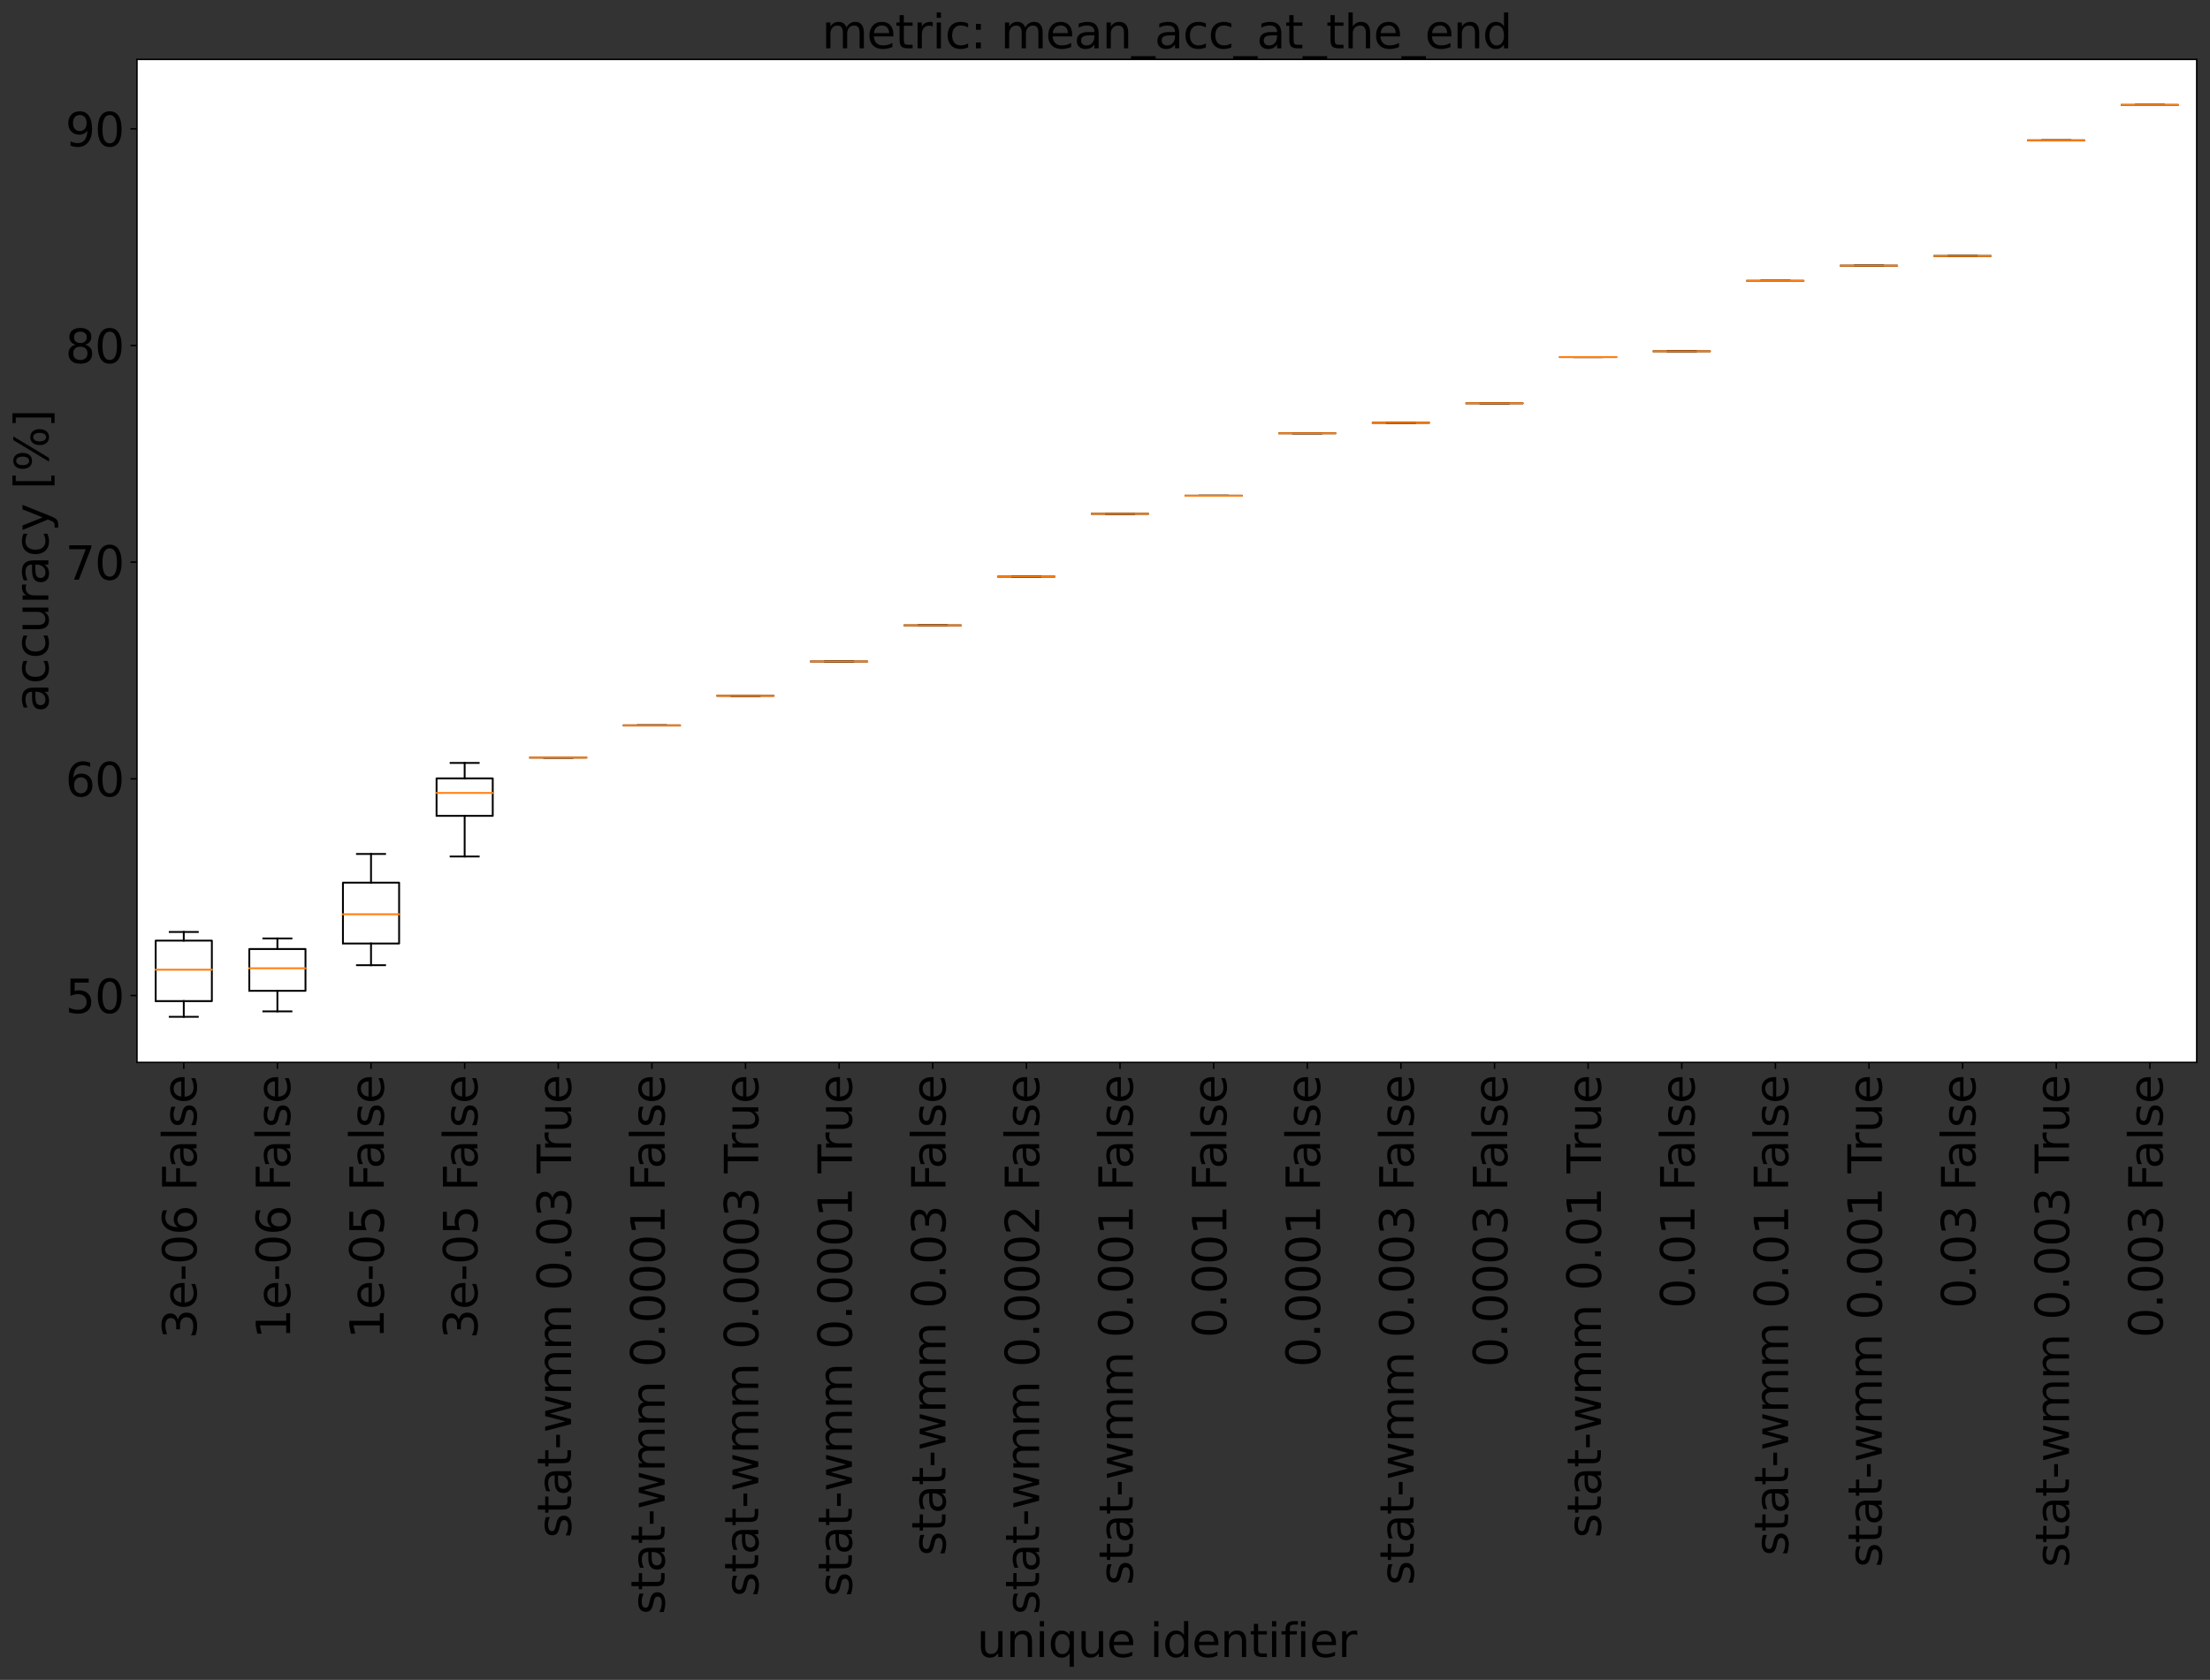 <?xml version="1.0" encoding="utf-8" standalone="no"?>
<!DOCTYPE svg PUBLIC "-//W3C//DTD SVG 1.1//EN"
  "http://www.w3.org/Graphics/SVG/1.1/DTD/svg11.dtd">
<svg xmlns:xlink="http://www.w3.org/1999/xlink" width="1197.408pt" height="910.441pt" viewBox="0 0 1197.408 910.441" xmlns="http://www.w3.org/2000/svg" version="1.1">
 <rect x="0" y="0" width="1197.408" height="910.441" fill="#333333" stroke="none"/>
 <defs>
  <style type="text/css">*{stroke-linejoin: round; stroke-linecap: butt}</style>
 </defs>
 <g id="figure_1">
  <g id="patch_1">
   <path d="M 0 910.441 
L 1197.408 910.441 
L 1197.408 0 
L 0 0 
L 0 910.441 
z
" style="fill: none"/>
  </g>
  <g id="axes_1">
   <g id="patch_2">
    <path d="M 74.208 575.796 
L 1190.208 575.796 
L 1190.208 32.196 
L 74.208 32.196 
z
" style="fill: #ffffff"/>
   </g>
   <g id="matplotlib.axis_1">
    <g id="xtick_1">
     <g id="line2d_1">
      <defs>
       <path id="m5048f5b9e7" d="M 0 0 
L 0 3.5 
" style="stroke: #000000; stroke-width: 0.8"/>
      </defs>
      <g>
       <use xlink:href="#m5048f5b9e7" x="99.571" y="575.796" style="stroke: #000000; stroke-width: 0.8"/>
      </g>
     </g>
     <g id="text_1">
      <!--  3e-06 False -->
      <g transform="translate(106.47 733.577)rotate(-90)scale(0.25 -0.25)">
       <defs>
        <path id="DejaVuSans-20" transform="scale(0.016)"/>
        <path id="DejaVuSans-33" d="M 2597 2516 
Q 3050 2419 3304 2112 
Q 3559 1806 3559 1356 
Q 3559 666 3084 287 
Q 2609 -91 1734 -91 
Q 1441 -91 1130 -33 
Q 819 25 488 141 
L 488 750 
Q 750 597 1062 519 
Q 1375 441 1716 441 
Q 2309 441 2620 675 
Q 2931 909 2931 1356 
Q 2931 1769 2642 2001 
Q 2353 2234 1838 2234 
L 1294 2234 
L 1294 2753 
L 1863 2753 
Q 2328 2753 2575 2939 
Q 2822 3125 2822 3475 
Q 2822 3834 2567 4026 
Q 2313 4219 1838 4219 
Q 1578 4219 1281 4162 
Q 984 4106 628 3988 
L 628 4550 
Q 988 4650 1302 4700 
Q 1616 4750 1894 4750 
Q 2613 4750 3031 4423 
Q 3450 4097 3450 3541 
Q 3450 3153 3228 2886 
Q 3006 2619 2597 2516 
z
" transform="scale(0.016)"/>
        <path id="DejaVuSans-65" d="M 3597 1894 
L 3597 1613 
L 953 1613 
Q 991 1019 1311 708 
Q 1631 397 2203 397 
Q 2534 397 2845 478 
Q 3156 559 3463 722 
L 3463 178 
Q 3153 47 2828 -22 
Q 2503 -91 2169 -91 
Q 1331 -91 842 396 
Q 353 884 353 1716 
Q 353 2575 817 3079 
Q 1281 3584 2069 3584 
Q 2775 3584 3186 3129 
Q 3597 2675 3597 1894 
z
M 3022 2063 
Q 3016 2534 2758 2815 
Q 2500 3097 2075 3097 
Q 1594 3097 1305 2825 
Q 1016 2553 972 2059 
L 3022 2063 
z
" transform="scale(0.016)"/>
        <path id="DejaVuSans-2d" d="M 313 2009 
L 1997 2009 
L 1997 1497 
L 313 1497 
L 313 2009 
z
" transform="scale(0.016)"/>
        <path id="DejaVuSans-30" d="M 2034 4250 
Q 1547 4250 1301 3770 
Q 1056 3291 1056 2328 
Q 1056 1369 1301 889 
Q 1547 409 2034 409 
Q 2525 409 2770 889 
Q 3016 1369 3016 2328 
Q 3016 3291 2770 3770 
Q 2525 4250 2034 4250 
z
M 2034 4750 
Q 2819 4750 3233 4129 
Q 3647 3509 3647 2328 
Q 3647 1150 3233 529 
Q 2819 -91 2034 -91 
Q 1250 -91 836 529 
Q 422 1150 422 2328 
Q 422 3509 836 4129 
Q 1250 4750 2034 4750 
z
" transform="scale(0.016)"/>
        <path id="DejaVuSans-36" d="M 2113 2584 
Q 1688 2584 1439 2293 
Q 1191 2003 1191 1497 
Q 1191 994 1439 701 
Q 1688 409 2113 409 
Q 2538 409 2786 701 
Q 3034 994 3034 1497 
Q 3034 2003 2786 2293 
Q 2538 2584 2113 2584 
z
M 3366 4563 
L 3366 3988 
Q 3128 4100 2886 4159 
Q 2644 4219 2406 4219 
Q 1781 4219 1451 3797 
Q 1122 3375 1075 2522 
Q 1259 2794 1537 2939 
Q 1816 3084 2150 3084 
Q 2853 3084 3261 2657 
Q 3669 2231 3669 1497 
Q 3669 778 3244 343 
Q 2819 -91 2113 -91 
Q 1303 -91 875 529 
Q 447 1150 447 2328 
Q 447 3434 972 4092 
Q 1497 4750 2381 4750 
Q 2619 4750 2861 4703 
Q 3103 4656 3366 4563 
z
" transform="scale(0.016)"/>
        <path id="DejaVuSans-46" d="M 628 4666 
L 3309 4666 
L 3309 4134 
L 1259 4134 
L 1259 2759 
L 3109 2759 
L 3109 2228 
L 1259 2228 
L 1259 0 
L 628 0 
L 628 4666 
z
" transform="scale(0.016)"/>
        <path id="DejaVuSans-61" d="M 2194 1759 
Q 1497 1759 1228 1600 
Q 959 1441 959 1056 
Q 959 750 1161 570 
Q 1363 391 1709 391 
Q 2188 391 2477 730 
Q 2766 1069 2766 1631 
L 2766 1759 
L 2194 1759 
z
M 3341 1997 
L 3341 0 
L 2766 0 
L 2766 531 
Q 2569 213 2275 61 
Q 1981 -91 1556 -91 
Q 1019 -91 701 211 
Q 384 513 384 1019 
Q 384 1609 779 1909 
Q 1175 2209 1959 2209 
L 2766 2209 
L 2766 2266 
Q 2766 2663 2505 2880 
Q 2244 3097 1772 3097 
Q 1472 3097 1187 3025 
Q 903 2953 641 2809 
L 641 3341 
Q 956 3463 1253 3523 
Q 1550 3584 1831 3584 
Q 2591 3584 2966 3190 
Q 3341 2797 3341 1997 
z
" transform="scale(0.016)"/>
        <path id="DejaVuSans-6c" d="M 603 4863 
L 1178 4863 
L 1178 0 
L 603 0 
L 603 4863 
z
" transform="scale(0.016)"/>
        <path id="DejaVuSans-73" d="M 2834 3397 
L 2834 2853 
Q 2591 2978 2328 3040 
Q 2066 3103 1784 3103 
Q 1356 3103 1142 2972 
Q 928 2841 928 2578 
Q 928 2378 1081 2264 
Q 1234 2150 1697 2047 
L 1894 2003 
Q 2506 1872 2764 1633 
Q 3022 1394 3022 966 
Q 3022 478 2636 193 
Q 2250 -91 1575 -91 
Q 1294 -91 989 -36 
Q 684 19 347 128 
L 347 722 
Q 666 556 975 473 
Q 1284 391 1588 391 
Q 1994 391 2212 530 
Q 2431 669 2431 922 
Q 2431 1156 2273 1281 
Q 2116 1406 1581 1522 
L 1381 1569 
Q 847 1681 609 1914 
Q 372 2147 372 2553 
Q 372 3047 722 3315 
Q 1072 3584 1716 3584 
Q 2034 3584 2315 3537 
Q 2597 3491 2834 3397 
z
" transform="scale(0.016)"/>
       </defs>
       <use xlink:href="#DejaVuSans-20"/>
       <use xlink:href="#DejaVuSans-33" x="31.787"/>
       <use xlink:href="#DejaVuSans-65" x="95.41"/>
       <use xlink:href="#DejaVuSans-2d" x="156.934"/>
       <use xlink:href="#DejaVuSans-30" x="193.018"/>
       <use xlink:href="#DejaVuSans-36" x="256.641"/>
       <use xlink:href="#DejaVuSans-20" x="320.264"/>
       <use xlink:href="#DejaVuSans-46" x="352.051"/>
       <use xlink:href="#DejaVuSans-61" x="400.445"/>
       <use xlink:href="#DejaVuSans-6c" x="461.725"/>
       <use xlink:href="#DejaVuSans-73" x="489.508"/>
       <use xlink:href="#DejaVuSans-65" x="541.607"/>
      </g>
     </g>
    </g>
    <g id="xtick_2">
     <g id="line2d_2">
      <g>
       <use xlink:href="#m5048f5b9e7" x="150.299" y="575.796" style="stroke: #000000; stroke-width: 0.8"/>
      </g>
     </g>
     <g id="text_2">
      <!--  1e-06 False -->
      <g transform="translate(157.197 733.577)rotate(-90)scale(0.25 -0.25)">
       <defs>
        <path id="DejaVuSans-31" d="M 794 531 
L 1825 531 
L 1825 4091 
L 703 3866 
L 703 4441 
L 1819 4666 
L 2450 4666 
L 2450 531 
L 3481 531 
L 3481 0 
L 794 0 
L 794 531 
z
" transform="scale(0.016)"/>
       </defs>
       <use xlink:href="#DejaVuSans-20"/>
       <use xlink:href="#DejaVuSans-31" x="31.787"/>
       <use xlink:href="#DejaVuSans-65" x="95.41"/>
       <use xlink:href="#DejaVuSans-2d" x="156.934"/>
       <use xlink:href="#DejaVuSans-30" x="193.018"/>
       <use xlink:href="#DejaVuSans-36" x="256.641"/>
       <use xlink:href="#DejaVuSans-20" x="320.264"/>
       <use xlink:href="#DejaVuSans-46" x="352.051"/>
       <use xlink:href="#DejaVuSans-61" x="400.445"/>
       <use xlink:href="#DejaVuSans-6c" x="461.725"/>
       <use xlink:href="#DejaVuSans-73" x="489.508"/>
       <use xlink:href="#DejaVuSans-65" x="541.607"/>
      </g>
     </g>
    </g>
    <g id="xtick_3">
     <g id="line2d_3">
      <g>
       <use xlink:href="#m5048f5b9e7" x="201.026" y="575.796" style="stroke: #000000; stroke-width: 0.8"/>
      </g>
     </g>
     <g id="text_3">
      <!--  1e-05 False -->
      <g transform="translate(207.924 733.577)rotate(-90)scale(0.25 -0.25)">
       <defs>
        <path id="DejaVuSans-35" d="M 691 4666 
L 3169 4666 
L 3169 4134 
L 1269 4134 
L 1269 2991 
Q 1406 3038 1543 3061 
Q 1681 3084 1819 3084 
Q 2600 3084 3056 2656 
Q 3513 2228 3513 1497 
Q 3513 744 3044 326 
Q 2575 -91 1722 -91 
Q 1428 -91 1123 -41 
Q 819 9 494 109 
L 494 744 
Q 775 591 1075 516 
Q 1375 441 1709 441 
Q 2250 441 2565 725 
Q 2881 1009 2881 1497 
Q 2881 1984 2565 2268 
Q 2250 2553 1709 2553 
Q 1456 2553 1204 2497 
Q 953 2441 691 2322 
L 691 4666 
z
" transform="scale(0.016)"/>
       </defs>
       <use xlink:href="#DejaVuSans-20"/>
       <use xlink:href="#DejaVuSans-31" x="31.787"/>
       <use xlink:href="#DejaVuSans-65" x="95.41"/>
       <use xlink:href="#DejaVuSans-2d" x="156.934"/>
       <use xlink:href="#DejaVuSans-30" x="193.018"/>
       <use xlink:href="#DejaVuSans-35" x="256.641"/>
       <use xlink:href="#DejaVuSans-20" x="320.264"/>
       <use xlink:href="#DejaVuSans-46" x="352.051"/>
       <use xlink:href="#DejaVuSans-61" x="400.445"/>
       <use xlink:href="#DejaVuSans-6c" x="461.725"/>
       <use xlink:href="#DejaVuSans-73" x="489.508"/>
       <use xlink:href="#DejaVuSans-65" x="541.607"/>
      </g>
     </g>
    </g>
    <g id="xtick_4">
     <g id="line2d_4">
      <g>
       <use xlink:href="#m5048f5b9e7" x="251.753" y="575.796" style="stroke: #000000; stroke-width: 0.8"/>
      </g>
     </g>
     <g id="text_4">
      <!--  3e-05 False -->
      <g transform="translate(258.652 733.577)rotate(-90)scale(0.25 -0.25)">
       <use xlink:href="#DejaVuSans-20"/>
       <use xlink:href="#DejaVuSans-33" x="31.787"/>
       <use xlink:href="#DejaVuSans-65" x="95.41"/>
       <use xlink:href="#DejaVuSans-2d" x="156.934"/>
       <use xlink:href="#DejaVuSans-30" x="193.018"/>
       <use xlink:href="#DejaVuSans-35" x="256.641"/>
       <use xlink:href="#DejaVuSans-20" x="320.264"/>
       <use xlink:href="#DejaVuSans-46" x="352.051"/>
       <use xlink:href="#DejaVuSans-61" x="400.445"/>
       <use xlink:href="#DejaVuSans-6c" x="461.725"/>
       <use xlink:href="#DejaVuSans-73" x="489.508"/>
       <use xlink:href="#DejaVuSans-65" x="541.607"/>
      </g>
     </g>
    </g>
    <g id="xtick_5">
     <g id="line2d_5">
      <g>
       <use xlink:href="#m5048f5b9e7" x="302.481" y="575.796" style="stroke: #000000; stroke-width: 0.8"/>
      </g>
     </g>
     <g id="text_5">
      <!-- stat-wmm 0.03 True -->
      <g transform="translate(309.379 833.55)rotate(-90)scale(0.25 -0.25)">
       <defs>
        <path id="DejaVuSans-74" d="M 1172 4494 
L 1172 3500 
L 2356 3500 
L 2356 3053 
L 1172 3053 
L 1172 1153 
Q 1172 725 1289 603 
Q 1406 481 1766 481 
L 2356 481 
L 2356 0 
L 1766 0 
Q 1100 0 847 248 
Q 594 497 594 1153 
L 594 3053 
L 172 3053 
L 172 3500 
L 594 3500 
L 594 4494 
L 1172 4494 
z
" transform="scale(0.016)"/>
        <path id="DejaVuSans-77" d="M 269 3500 
L 844 3500 
L 1563 769 
L 2278 3500 
L 2956 3500 
L 3675 769 
L 4391 3500 
L 4966 3500 
L 4050 0 
L 3372 0 
L 2619 2869 
L 1863 0 
L 1184 0 
L 269 3500 
z
" transform="scale(0.016)"/>
        <path id="DejaVuSans-6d" d="M 3328 2828 
Q 3544 3216 3844 3400 
Q 4144 3584 4550 3584 
Q 5097 3584 5394 3201 
Q 5691 2819 5691 2113 
L 5691 0 
L 5113 0 
L 5113 2094 
Q 5113 2597 4934 2840 
Q 4756 3084 4391 3084 
Q 3944 3084 3684 2787 
Q 3425 2491 3425 1978 
L 3425 0 
L 2847 0 
L 2847 2094 
Q 2847 2600 2669 2842 
Q 2491 3084 2119 3084 
Q 1678 3084 1418 2786 
Q 1159 2488 1159 1978 
L 1159 0 
L 581 0 
L 581 3500 
L 1159 3500 
L 1159 2956 
Q 1356 3278 1631 3431 
Q 1906 3584 2284 3584 
Q 2666 3584 2933 3390 
Q 3200 3197 3328 2828 
z
" transform="scale(0.016)"/>
        <path id="DejaVuSans-2e" d="M 684 794 
L 1344 794 
L 1344 0 
L 684 0 
L 684 794 
z
" transform="scale(0.016)"/>
        <path id="DejaVuSans-54" d="M -19 4666 
L 3928 4666 
L 3928 4134 
L 2272 4134 
L 2272 0 
L 1638 0 
L 1638 4134 
L -19 4134 
L -19 4666 
z
" transform="scale(0.016)"/>
        <path id="DejaVuSans-72" d="M 2631 2963 
Q 2534 3019 2420 3045 
Q 2306 3072 2169 3072 
Q 1681 3072 1420 2755 
Q 1159 2438 1159 1844 
L 1159 0 
L 581 0 
L 581 3500 
L 1159 3500 
L 1159 2956 
Q 1341 3275 1631 3429 
Q 1922 3584 2338 3584 
Q 2397 3584 2469 3576 
Q 2541 3569 2628 3553 
L 2631 2963 
z
" transform="scale(0.016)"/>
        <path id="DejaVuSans-75" d="M 544 1381 
L 544 3500 
L 1119 3500 
L 1119 1403 
Q 1119 906 1312 657 
Q 1506 409 1894 409 
Q 2359 409 2629 706 
Q 2900 1003 2900 1516 
L 2900 3500 
L 3475 3500 
L 3475 0 
L 2900 0 
L 2900 538 
Q 2691 219 2414 64 
Q 2138 -91 1772 -91 
Q 1169 -91 856 284 
Q 544 659 544 1381 
z
M 1991 3584 
L 1991 3584 
z
" transform="scale(0.016)"/>
       </defs>
       <use xlink:href="#DejaVuSans-73"/>
       <use xlink:href="#DejaVuSans-74" x="52.1"/>
       <use xlink:href="#DejaVuSans-61" x="91.309"/>
       <use xlink:href="#DejaVuSans-74" x="152.588"/>
       <use xlink:href="#DejaVuSans-2d" x="191.797"/>
       <use xlink:href="#DejaVuSans-77" x="227.881"/>
       <use xlink:href="#DejaVuSans-6d" x="309.668"/>
       <use xlink:href="#DejaVuSans-6d" x="407.08"/>
       <use xlink:href="#DejaVuSans-20" x="504.492"/>
       <use xlink:href="#DejaVuSans-30" x="536.279"/>
       <use xlink:href="#DejaVuSans-2e" x="599.902"/>
       <use xlink:href="#DejaVuSans-30" x="631.689"/>
       <use xlink:href="#DejaVuSans-33" x="695.312"/>
       <use xlink:href="#DejaVuSans-20" x="758.936"/>
       <use xlink:href="#DejaVuSans-54" x="790.723"/>
       <use xlink:href="#DejaVuSans-72" x="837.057"/>
       <use xlink:href="#DejaVuSans-75" x="878.17"/>
       <use xlink:href="#DejaVuSans-65" x="941.549"/>
      </g>
     </g>
    </g>
    <g id="xtick_6">
     <g id="line2d_6">
      <g>
       <use xlink:href="#m5048f5b9e7" x="353.208" y="575.796" style="stroke: #000000; stroke-width: 0.8"/>
      </g>
     </g>
     <g id="text_6">
      <!-- stat-wmm 0.0001 False -->
      <g transform="translate(360.106 875.046)rotate(-90)scale(0.25 -0.25)">
       <use xlink:href="#DejaVuSans-73"/>
       <use xlink:href="#DejaVuSans-74" x="52.1"/>
       <use xlink:href="#DejaVuSans-61" x="91.309"/>
       <use xlink:href="#DejaVuSans-74" x="152.588"/>
       <use xlink:href="#DejaVuSans-2d" x="191.797"/>
       <use xlink:href="#DejaVuSans-77" x="227.881"/>
       <use xlink:href="#DejaVuSans-6d" x="309.668"/>
       <use xlink:href="#DejaVuSans-6d" x="407.08"/>
       <use xlink:href="#DejaVuSans-20" x="504.492"/>
       <use xlink:href="#DejaVuSans-30" x="536.279"/>
       <use xlink:href="#DejaVuSans-2e" x="599.902"/>
       <use xlink:href="#DejaVuSans-30" x="631.689"/>
       <use xlink:href="#DejaVuSans-30" x="695.312"/>
       <use xlink:href="#DejaVuSans-30" x="758.936"/>
       <use xlink:href="#DejaVuSans-31" x="822.559"/>
       <use xlink:href="#DejaVuSans-20" x="886.182"/>
       <use xlink:href="#DejaVuSans-46" x="917.969"/>
       <use xlink:href="#DejaVuSans-61" x="966.363"/>
       <use xlink:href="#DejaVuSans-6c" x="1027.643"/>
       <use xlink:href="#DejaVuSans-73" x="1055.426"/>
       <use xlink:href="#DejaVuSans-65" x="1107.525"/>
      </g>
     </g>
    </g>
    <g id="xtick_7">
     <g id="line2d_7">
      <g>
       <use xlink:href="#m5048f5b9e7" x="403.935" y="575.796" style="stroke: #000000; stroke-width: 0.8"/>
      </g>
     </g>
     <g id="text_7">
      <!-- stat-wmm 0.0003 True -->
      <g transform="translate(410.834 865.362)rotate(-90)scale(0.25 -0.25)">
       <use xlink:href="#DejaVuSans-73"/>
       <use xlink:href="#DejaVuSans-74" x="52.1"/>
       <use xlink:href="#DejaVuSans-61" x="91.309"/>
       <use xlink:href="#DejaVuSans-74" x="152.588"/>
       <use xlink:href="#DejaVuSans-2d" x="191.797"/>
       <use xlink:href="#DejaVuSans-77" x="227.881"/>
       <use xlink:href="#DejaVuSans-6d" x="309.668"/>
       <use xlink:href="#DejaVuSans-6d" x="407.08"/>
       <use xlink:href="#DejaVuSans-20" x="504.492"/>
       <use xlink:href="#DejaVuSans-30" x="536.279"/>
       <use xlink:href="#DejaVuSans-2e" x="599.902"/>
       <use xlink:href="#DejaVuSans-30" x="631.689"/>
       <use xlink:href="#DejaVuSans-30" x="695.312"/>
       <use xlink:href="#DejaVuSans-30" x="758.936"/>
       <use xlink:href="#DejaVuSans-33" x="822.559"/>
       <use xlink:href="#DejaVuSans-20" x="886.182"/>
       <use xlink:href="#DejaVuSans-54" x="917.969"/>
       <use xlink:href="#DejaVuSans-72" x="964.303"/>
       <use xlink:href="#DejaVuSans-75" x="1005.416"/>
       <use xlink:href="#DejaVuSans-65" x="1068.795"/>
      </g>
     </g>
    </g>
    <g id="xtick_8">
     <g id="line2d_8">
      <g>
       <use xlink:href="#m5048f5b9e7" x="454.662" y="575.796" style="stroke: #000000; stroke-width: 0.8"/>
      </g>
     </g>
     <g id="text_8">
      <!-- stat-wmm 0.0001 True -->
      <g transform="translate(461.561 865.362)rotate(-90)scale(0.25 -0.25)">
       <use xlink:href="#DejaVuSans-73"/>
       <use xlink:href="#DejaVuSans-74" x="52.1"/>
       <use xlink:href="#DejaVuSans-61" x="91.309"/>
       <use xlink:href="#DejaVuSans-74" x="152.588"/>
       <use xlink:href="#DejaVuSans-2d" x="191.797"/>
       <use xlink:href="#DejaVuSans-77" x="227.881"/>
       <use xlink:href="#DejaVuSans-6d" x="309.668"/>
       <use xlink:href="#DejaVuSans-6d" x="407.08"/>
       <use xlink:href="#DejaVuSans-20" x="504.492"/>
       <use xlink:href="#DejaVuSans-30" x="536.279"/>
       <use xlink:href="#DejaVuSans-2e" x="599.902"/>
       <use xlink:href="#DejaVuSans-30" x="631.689"/>
       <use xlink:href="#DejaVuSans-30" x="695.312"/>
       <use xlink:href="#DejaVuSans-30" x="758.936"/>
       <use xlink:href="#DejaVuSans-31" x="822.559"/>
       <use xlink:href="#DejaVuSans-20" x="886.182"/>
       <use xlink:href="#DejaVuSans-54" x="917.969"/>
       <use xlink:href="#DejaVuSans-72" x="964.303"/>
       <use xlink:href="#DejaVuSans-75" x="1005.416"/>
       <use xlink:href="#DejaVuSans-65" x="1068.795"/>
      </g>
     </g>
    </g>
    <g id="xtick_9">
     <g id="line2d_9">
      <g>
       <use xlink:href="#m5048f5b9e7" x="505.39" y="575.796" style="stroke: #000000; stroke-width: 0.8"/>
      </g>
     </g>
     <g id="text_9">
      <!-- stat-wmm 0.03 False -->
      <g transform="translate(512.288 843.234)rotate(-90)scale(0.25 -0.25)">
       <use xlink:href="#DejaVuSans-73"/>
       <use xlink:href="#DejaVuSans-74" x="52.1"/>
       <use xlink:href="#DejaVuSans-61" x="91.309"/>
       <use xlink:href="#DejaVuSans-74" x="152.588"/>
       <use xlink:href="#DejaVuSans-2d" x="191.797"/>
       <use xlink:href="#DejaVuSans-77" x="227.881"/>
       <use xlink:href="#DejaVuSans-6d" x="309.668"/>
       <use xlink:href="#DejaVuSans-6d" x="407.08"/>
       <use xlink:href="#DejaVuSans-20" x="504.492"/>
       <use xlink:href="#DejaVuSans-30" x="536.279"/>
       <use xlink:href="#DejaVuSans-2e" x="599.902"/>
       <use xlink:href="#DejaVuSans-30" x="631.689"/>
       <use xlink:href="#DejaVuSans-33" x="695.312"/>
       <use xlink:href="#DejaVuSans-20" x="758.936"/>
       <use xlink:href="#DejaVuSans-46" x="790.723"/>
       <use xlink:href="#DejaVuSans-61" x="839.117"/>
       <use xlink:href="#DejaVuSans-6c" x="900.396"/>
       <use xlink:href="#DejaVuSans-73" x="928.18"/>
       <use xlink:href="#DejaVuSans-65" x="980.279"/>
      </g>
     </g>
    </g>
    <g id="xtick_10">
     <g id="line2d_10">
      <g>
       <use xlink:href="#m5048f5b9e7" x="556.117" y="575.796" style="stroke: #000000; stroke-width: 0.8"/>
      </g>
     </g>
     <g id="text_10">
      <!-- stat-wmm 0.0002 False -->
      <g transform="translate(563.015 875.046)rotate(-90)scale(0.25 -0.25)">
       <defs>
        <path id="DejaVuSans-32" d="M 1228 531 
L 3431 531 
L 3431 0 
L 469 0 
L 469 531 
Q 828 903 1448 1529 
Q 2069 2156 2228 2338 
Q 2531 2678 2651 2914 
Q 2772 3150 2772 3378 
Q 2772 3750 2511 3984 
Q 2250 4219 1831 4219 
Q 1534 4219 1204 4116 
Q 875 4013 500 3803 
L 500 4441 
Q 881 4594 1212 4672 
Q 1544 4750 1819 4750 
Q 2544 4750 2975 4387 
Q 3406 4025 3406 3419 
Q 3406 3131 3298 2873 
Q 3191 2616 2906 2266 
Q 2828 2175 2409 1742 
Q 1991 1309 1228 531 
z
" transform="scale(0.016)"/>
       </defs>
       <use xlink:href="#DejaVuSans-73"/>
       <use xlink:href="#DejaVuSans-74" x="52.1"/>
       <use xlink:href="#DejaVuSans-61" x="91.309"/>
       <use xlink:href="#DejaVuSans-74" x="152.588"/>
       <use xlink:href="#DejaVuSans-2d" x="191.797"/>
       <use xlink:href="#DejaVuSans-77" x="227.881"/>
       <use xlink:href="#DejaVuSans-6d" x="309.668"/>
       <use xlink:href="#DejaVuSans-6d" x="407.08"/>
       <use xlink:href="#DejaVuSans-20" x="504.492"/>
       <use xlink:href="#DejaVuSans-30" x="536.279"/>
       <use xlink:href="#DejaVuSans-2e" x="599.902"/>
       <use xlink:href="#DejaVuSans-30" x="631.689"/>
       <use xlink:href="#DejaVuSans-30" x="695.312"/>
       <use xlink:href="#DejaVuSans-30" x="758.936"/>
       <use xlink:href="#DejaVuSans-32" x="822.559"/>
       <use xlink:href="#DejaVuSans-20" x="886.182"/>
       <use xlink:href="#DejaVuSans-46" x="917.969"/>
       <use xlink:href="#DejaVuSans-61" x="966.363"/>
       <use xlink:href="#DejaVuSans-6c" x="1027.643"/>
       <use xlink:href="#DejaVuSans-73" x="1055.426"/>
       <use xlink:href="#DejaVuSans-65" x="1107.525"/>
      </g>
     </g>
    </g>
    <g id="xtick_11">
     <g id="line2d_11">
      <g>
       <use xlink:href="#m5048f5b9e7" x="606.844" y="575.796" style="stroke: #000000; stroke-width: 0.8"/>
      </g>
     </g>
     <g id="text_11">
      <!-- stat-wmm 0.001 False -->
      <g transform="translate(613.743 859.14)rotate(-90)scale(0.25 -0.25)">
       <use xlink:href="#DejaVuSans-73"/>
       <use xlink:href="#DejaVuSans-74" x="52.1"/>
       <use xlink:href="#DejaVuSans-61" x="91.309"/>
       <use xlink:href="#DejaVuSans-74" x="152.588"/>
       <use xlink:href="#DejaVuSans-2d" x="191.797"/>
       <use xlink:href="#DejaVuSans-77" x="227.881"/>
       <use xlink:href="#DejaVuSans-6d" x="309.668"/>
       <use xlink:href="#DejaVuSans-6d" x="407.08"/>
       <use xlink:href="#DejaVuSans-20" x="504.492"/>
       <use xlink:href="#DejaVuSans-30" x="536.279"/>
       <use xlink:href="#DejaVuSans-2e" x="599.902"/>
       <use xlink:href="#DejaVuSans-30" x="631.689"/>
       <use xlink:href="#DejaVuSans-30" x="695.312"/>
       <use xlink:href="#DejaVuSans-31" x="758.936"/>
       <use xlink:href="#DejaVuSans-20" x="822.559"/>
       <use xlink:href="#DejaVuSans-46" x="854.346"/>
       <use xlink:href="#DejaVuSans-61" x="902.74"/>
       <use xlink:href="#DejaVuSans-6c" x="964.02"/>
       <use xlink:href="#DejaVuSans-73" x="991.803"/>
       <use xlink:href="#DejaVuSans-65" x="1043.902"/>
      </g>
     </g>
    </g>
    <g id="xtick_12">
     <g id="line2d_12">
      <g>
       <use xlink:href="#m5048f5b9e7" x="657.571" y="575.796" style="stroke: #000000; stroke-width: 0.8"/>
      </g>
     </g>
     <g id="text_12">
      <!--  0.001 False -->
      <g transform="translate(664.47 733.027)rotate(-90)scale(0.25 -0.25)">
       <use xlink:href="#DejaVuSans-20"/>
       <use xlink:href="#DejaVuSans-30" x="31.787"/>
       <use xlink:href="#DejaVuSans-2e" x="95.41"/>
       <use xlink:href="#DejaVuSans-30" x="127.197"/>
       <use xlink:href="#DejaVuSans-30" x="190.82"/>
       <use xlink:href="#DejaVuSans-31" x="254.443"/>
       <use xlink:href="#DejaVuSans-20" x="318.066"/>
       <use xlink:href="#DejaVuSans-46" x="349.854"/>
       <use xlink:href="#DejaVuSans-61" x="398.248"/>
       <use xlink:href="#DejaVuSans-6c" x="459.527"/>
       <use xlink:href="#DejaVuSans-73" x="487.311"/>
       <use xlink:href="#DejaVuSans-65" x="539.41"/>
      </g>
     </g>
    </g>
    <g id="xtick_13">
     <g id="line2d_13">
      <g>
       <use xlink:href="#m5048f5b9e7" x="708.299" y="575.796" style="stroke: #000000; stroke-width: 0.8"/>
      </g>
     </g>
     <g id="text_13">
      <!--  0.0001 False -->
      <g transform="translate(715.197 748.933)rotate(-90)scale(0.25 -0.25)">
       <use xlink:href="#DejaVuSans-20"/>
       <use xlink:href="#DejaVuSans-30" x="31.787"/>
       <use xlink:href="#DejaVuSans-2e" x="95.41"/>
       <use xlink:href="#DejaVuSans-30" x="127.197"/>
       <use xlink:href="#DejaVuSans-30" x="190.82"/>
       <use xlink:href="#DejaVuSans-30" x="254.443"/>
       <use xlink:href="#DejaVuSans-31" x="318.066"/>
       <use xlink:href="#DejaVuSans-20" x="381.689"/>
       <use xlink:href="#DejaVuSans-46" x="413.477"/>
       <use xlink:href="#DejaVuSans-61" x="461.871"/>
       <use xlink:href="#DejaVuSans-6c" x="523.15"/>
       <use xlink:href="#DejaVuSans-73" x="550.934"/>
       <use xlink:href="#DejaVuSans-65" x="603.033"/>
      </g>
     </g>
    </g>
    <g id="xtick_14">
     <g id="line2d_14">
      <g>
       <use xlink:href="#m5048f5b9e7" x="759.026" y="575.796" style="stroke: #000000; stroke-width: 0.8"/>
      </g>
     </g>
     <g id="text_14">
      <!-- stat-wmm 0.003 False -->
      <g transform="translate(765.924 859.14)rotate(-90)scale(0.25 -0.25)">
       <use xlink:href="#DejaVuSans-73"/>
       <use xlink:href="#DejaVuSans-74" x="52.1"/>
       <use xlink:href="#DejaVuSans-61" x="91.309"/>
       <use xlink:href="#DejaVuSans-74" x="152.588"/>
       <use xlink:href="#DejaVuSans-2d" x="191.797"/>
       <use xlink:href="#DejaVuSans-77" x="227.881"/>
       <use xlink:href="#DejaVuSans-6d" x="309.668"/>
       <use xlink:href="#DejaVuSans-6d" x="407.08"/>
       <use xlink:href="#DejaVuSans-20" x="504.492"/>
       <use xlink:href="#DejaVuSans-30" x="536.279"/>
       <use xlink:href="#DejaVuSans-2e" x="599.902"/>
       <use xlink:href="#DejaVuSans-30" x="631.689"/>
       <use xlink:href="#DejaVuSans-30" x="695.312"/>
       <use xlink:href="#DejaVuSans-33" x="758.936"/>
       <use xlink:href="#DejaVuSans-20" x="822.559"/>
       <use xlink:href="#DejaVuSans-46" x="854.346"/>
       <use xlink:href="#DejaVuSans-61" x="902.74"/>
       <use xlink:href="#DejaVuSans-6c" x="964.02"/>
       <use xlink:href="#DejaVuSans-73" x="991.803"/>
       <use xlink:href="#DejaVuSans-65" x="1043.902"/>
      </g>
     </g>
    </g>
    <g id="xtick_15">
     <g id="line2d_15">
      <g>
       <use xlink:href="#m5048f5b9e7" x="809.753" y="575.796" style="stroke: #000000; stroke-width: 0.8"/>
      </g>
     </g>
     <g id="text_15">
      <!--  0.0003 False -->
      <g transform="translate(816.652 748.933)rotate(-90)scale(0.25 -0.25)">
       <use xlink:href="#DejaVuSans-20"/>
       <use xlink:href="#DejaVuSans-30" x="31.787"/>
       <use xlink:href="#DejaVuSans-2e" x="95.41"/>
       <use xlink:href="#DejaVuSans-30" x="127.197"/>
       <use xlink:href="#DejaVuSans-30" x="190.82"/>
       <use xlink:href="#DejaVuSans-30" x="254.443"/>
       <use xlink:href="#DejaVuSans-33" x="318.066"/>
       <use xlink:href="#DejaVuSans-20" x="381.689"/>
       <use xlink:href="#DejaVuSans-46" x="413.477"/>
       <use xlink:href="#DejaVuSans-61" x="461.871"/>
       <use xlink:href="#DejaVuSans-6c" x="523.15"/>
       <use xlink:href="#DejaVuSans-73" x="550.934"/>
       <use xlink:href="#DejaVuSans-65" x="603.033"/>
      </g>
     </g>
    </g>
    <g id="xtick_16">
     <g id="line2d_16">
      <g>
       <use xlink:href="#m5048f5b9e7" x="860.481" y="575.796" style="stroke: #000000; stroke-width: 0.8"/>
      </g>
     </g>
     <g id="text_16">
      <!-- stat-wmm 0.01 True -->
      <g transform="translate(867.379 833.55)rotate(-90)scale(0.25 -0.25)">
       <use xlink:href="#DejaVuSans-73"/>
       <use xlink:href="#DejaVuSans-74" x="52.1"/>
       <use xlink:href="#DejaVuSans-61" x="91.309"/>
       <use xlink:href="#DejaVuSans-74" x="152.588"/>
       <use xlink:href="#DejaVuSans-2d" x="191.797"/>
       <use xlink:href="#DejaVuSans-77" x="227.881"/>
       <use xlink:href="#DejaVuSans-6d" x="309.668"/>
       <use xlink:href="#DejaVuSans-6d" x="407.08"/>
       <use xlink:href="#DejaVuSans-20" x="504.492"/>
       <use xlink:href="#DejaVuSans-30" x="536.279"/>
       <use xlink:href="#DejaVuSans-2e" x="599.902"/>
       <use xlink:href="#DejaVuSans-30" x="631.689"/>
       <use xlink:href="#DejaVuSans-31" x="695.312"/>
       <use xlink:href="#DejaVuSans-20" x="758.936"/>
       <use xlink:href="#DejaVuSans-54" x="790.723"/>
       <use xlink:href="#DejaVuSans-72" x="837.057"/>
       <use xlink:href="#DejaVuSans-75" x="878.17"/>
       <use xlink:href="#DejaVuSans-65" x="941.549"/>
      </g>
     </g>
    </g>
    <g id="xtick_17">
     <g id="line2d_17">
      <g>
       <use xlink:href="#m5048f5b9e7" x="911.208" y="575.796" style="stroke: #000000; stroke-width: 0.8"/>
      </g>
     </g>
     <g id="text_17">
      <!--  0.01 False -->
      <g transform="translate(918.106 717.12)rotate(-90)scale(0.25 -0.25)">
       <use xlink:href="#DejaVuSans-20"/>
       <use xlink:href="#DejaVuSans-30" x="31.787"/>
       <use xlink:href="#DejaVuSans-2e" x="95.41"/>
       <use xlink:href="#DejaVuSans-30" x="127.197"/>
       <use xlink:href="#DejaVuSans-31" x="190.82"/>
       <use xlink:href="#DejaVuSans-20" x="254.443"/>
       <use xlink:href="#DejaVuSans-46" x="286.23"/>
       <use xlink:href="#DejaVuSans-61" x="334.625"/>
       <use xlink:href="#DejaVuSans-6c" x="395.904"/>
       <use xlink:href="#DejaVuSans-73" x="423.688"/>
       <use xlink:href="#DejaVuSans-65" x="475.787"/>
      </g>
     </g>
    </g>
    <g id="xtick_18">
     <g id="line2d_18">
      <g>
       <use xlink:href="#m5048f5b9e7" x="961.935" y="575.796" style="stroke: #000000; stroke-width: 0.8"/>
      </g>
     </g>
     <g id="text_18">
      <!-- stat-wmm 0.01 False -->
      <g transform="translate(968.834 843.234)rotate(-90)scale(0.25 -0.25)">
       <use xlink:href="#DejaVuSans-73"/>
       <use xlink:href="#DejaVuSans-74" x="52.1"/>
       <use xlink:href="#DejaVuSans-61" x="91.309"/>
       <use xlink:href="#DejaVuSans-74" x="152.588"/>
       <use xlink:href="#DejaVuSans-2d" x="191.797"/>
       <use xlink:href="#DejaVuSans-77" x="227.881"/>
       <use xlink:href="#DejaVuSans-6d" x="309.668"/>
       <use xlink:href="#DejaVuSans-6d" x="407.08"/>
       <use xlink:href="#DejaVuSans-20" x="504.492"/>
       <use xlink:href="#DejaVuSans-30" x="536.279"/>
       <use xlink:href="#DejaVuSans-2e" x="599.902"/>
       <use xlink:href="#DejaVuSans-30" x="631.689"/>
       <use xlink:href="#DejaVuSans-31" x="695.312"/>
       <use xlink:href="#DejaVuSans-20" x="758.936"/>
       <use xlink:href="#DejaVuSans-46" x="790.723"/>
       <use xlink:href="#DejaVuSans-61" x="839.117"/>
       <use xlink:href="#DejaVuSans-6c" x="900.396"/>
       <use xlink:href="#DejaVuSans-73" x="928.18"/>
       <use xlink:href="#DejaVuSans-65" x="980.279"/>
      </g>
     </g>
    </g>
    <g id="xtick_19">
     <g id="line2d_19">
      <g>
       <use xlink:href="#m5048f5b9e7" x="1012.662" y="575.796" style="stroke: #000000; stroke-width: 0.8"/>
      </g>
     </g>
     <g id="text_19">
      <!-- stat-wmm 0.001 True -->
      <g transform="translate(1019.561 849.456)rotate(-90)scale(0.25 -0.25)">
       <use xlink:href="#DejaVuSans-73"/>
       <use xlink:href="#DejaVuSans-74" x="52.1"/>
       <use xlink:href="#DejaVuSans-61" x="91.309"/>
       <use xlink:href="#DejaVuSans-74" x="152.588"/>
       <use xlink:href="#DejaVuSans-2d" x="191.797"/>
       <use xlink:href="#DejaVuSans-77" x="227.881"/>
       <use xlink:href="#DejaVuSans-6d" x="309.668"/>
       <use xlink:href="#DejaVuSans-6d" x="407.08"/>
       <use xlink:href="#DejaVuSans-20" x="504.492"/>
       <use xlink:href="#DejaVuSans-30" x="536.279"/>
       <use xlink:href="#DejaVuSans-2e" x="599.902"/>
       <use xlink:href="#DejaVuSans-30" x="631.689"/>
       <use xlink:href="#DejaVuSans-30" x="695.312"/>
       <use xlink:href="#DejaVuSans-31" x="758.936"/>
       <use xlink:href="#DejaVuSans-20" x="822.559"/>
       <use xlink:href="#DejaVuSans-54" x="854.346"/>
       <use xlink:href="#DejaVuSans-72" x="900.68"/>
       <use xlink:href="#DejaVuSans-75" x="941.793"/>
       <use xlink:href="#DejaVuSans-65" x="1005.172"/>
      </g>
     </g>
    </g>
    <g id="xtick_20">
     <g id="line2d_20">
      <g>
       <use xlink:href="#m5048f5b9e7" x="1063.39" y="575.796" style="stroke: #000000; stroke-width: 0.8"/>
      </g>
     </g>
     <g id="text_20">
      <!--  0.03 False -->
      <g transform="translate(1070.288 717.12)rotate(-90)scale(0.25 -0.25)">
       <use xlink:href="#DejaVuSans-20"/>
       <use xlink:href="#DejaVuSans-30" x="31.787"/>
       <use xlink:href="#DejaVuSans-2e" x="95.41"/>
       <use xlink:href="#DejaVuSans-30" x="127.197"/>
       <use xlink:href="#DejaVuSans-33" x="190.82"/>
       <use xlink:href="#DejaVuSans-20" x="254.443"/>
       <use xlink:href="#DejaVuSans-46" x="286.23"/>
       <use xlink:href="#DejaVuSans-61" x="334.625"/>
       <use xlink:href="#DejaVuSans-6c" x="395.904"/>
       <use xlink:href="#DejaVuSans-73" x="423.688"/>
       <use xlink:href="#DejaVuSans-65" x="475.787"/>
      </g>
     </g>
    </g>
    <g id="xtick_21">
     <g id="line2d_21">
      <g>
       <use xlink:href="#m5048f5b9e7" x="1114.117" y="575.796" style="stroke: #000000; stroke-width: 0.8"/>
      </g>
     </g>
     <g id="text_21">
      <!-- stat-wmm 0.003 True -->
      <g transform="translate(1121.015 849.456)rotate(-90)scale(0.25 -0.25)">
       <use xlink:href="#DejaVuSans-73"/>
       <use xlink:href="#DejaVuSans-74" x="52.1"/>
       <use xlink:href="#DejaVuSans-61" x="91.309"/>
       <use xlink:href="#DejaVuSans-74" x="152.588"/>
       <use xlink:href="#DejaVuSans-2d" x="191.797"/>
       <use xlink:href="#DejaVuSans-77" x="227.881"/>
       <use xlink:href="#DejaVuSans-6d" x="309.668"/>
       <use xlink:href="#DejaVuSans-6d" x="407.08"/>
       <use xlink:href="#DejaVuSans-20" x="504.492"/>
       <use xlink:href="#DejaVuSans-30" x="536.279"/>
       <use xlink:href="#DejaVuSans-2e" x="599.902"/>
       <use xlink:href="#DejaVuSans-30" x="631.689"/>
       <use xlink:href="#DejaVuSans-30" x="695.312"/>
       <use xlink:href="#DejaVuSans-33" x="758.936"/>
       <use xlink:href="#DejaVuSans-20" x="822.559"/>
       <use xlink:href="#DejaVuSans-54" x="854.346"/>
       <use xlink:href="#DejaVuSans-72" x="900.68"/>
       <use xlink:href="#DejaVuSans-75" x="941.793"/>
       <use xlink:href="#DejaVuSans-65" x="1005.172"/>
      </g>
     </g>
    </g>
    <g id="xtick_22">
     <g id="line2d_22">
      <g>
       <use xlink:href="#m5048f5b9e7" x="1164.844" y="575.796" style="stroke: #000000; stroke-width: 0.8"/>
      </g>
     </g>
     <g id="text_22">
      <!--  0.003 False -->
      <g transform="translate(1171.743 733.027)rotate(-90)scale(0.25 -0.25)">
       <use xlink:href="#DejaVuSans-20"/>
       <use xlink:href="#DejaVuSans-30" x="31.787"/>
       <use xlink:href="#DejaVuSans-2e" x="95.41"/>
       <use xlink:href="#DejaVuSans-30" x="127.197"/>
       <use xlink:href="#DejaVuSans-30" x="190.82"/>
       <use xlink:href="#DejaVuSans-33" x="254.443"/>
       <use xlink:href="#DejaVuSans-20" x="318.066"/>
       <use xlink:href="#DejaVuSans-46" x="349.854"/>
       <use xlink:href="#DejaVuSans-61" x="398.248"/>
       <use xlink:href="#DejaVuSans-6c" x="459.527"/>
       <use xlink:href="#DejaVuSans-73" x="487.311"/>
       <use xlink:href="#DejaVuSans-65" x="539.41"/>
      </g>
     </g>
    </g>
    <g id="text_23">
     <!-- unique identifier -->
     <g transform="translate(529.272 898.042)scale(0.25 -0.25)">
      <defs>
       <path id="DejaVuSans-6e" d="M 3513 2113 
L 3513 0 
L 2938 0 
L 2938 2094 
Q 2938 2591 2744 2837 
Q 2550 3084 2163 3084 
Q 1697 3084 1428 2787 
Q 1159 2491 1159 1978 
L 1159 0 
L 581 0 
L 581 3500 
L 1159 3500 
L 1159 2956 
Q 1366 3272 1645 3428 
Q 1925 3584 2291 3584 
Q 2894 3584 3203 3211 
Q 3513 2838 3513 2113 
z
" transform="scale(0.016)"/>
       <path id="DejaVuSans-69" d="M 603 3500 
L 1178 3500 
L 1178 0 
L 603 0 
L 603 3500 
z
M 603 4863 
L 1178 4863 
L 1178 4134 
L 603 4134 
L 603 4863 
z
" transform="scale(0.016)"/>
       <path id="DejaVuSans-71" d="M 947 1747 
Q 947 1113 1208 752 
Q 1469 391 1925 391 
Q 2381 391 2643 752 
Q 2906 1113 2906 1747 
Q 2906 2381 2643 2742 
Q 2381 3103 1925 3103 
Q 1469 3103 1208 2742 
Q 947 2381 947 1747 
z
M 2906 525 
Q 2725 213 2448 61 
Q 2172 -91 1784 -91 
Q 1150 -91 751 415 
Q 353 922 353 1747 
Q 353 2572 751 3078 
Q 1150 3584 1784 3584 
Q 2172 3584 2448 3432 
Q 2725 3281 2906 2969 
L 2906 3500 
L 3481 3500 
L 3481 -1331 
L 2906 -1331 
L 2906 525 
z
" transform="scale(0.016)"/>
       <path id="DejaVuSans-64" d="M 2906 2969 
L 2906 4863 
L 3481 4863 
L 3481 0 
L 2906 0 
L 2906 525 
Q 2725 213 2448 61 
Q 2172 -91 1784 -91 
Q 1150 -91 751 415 
Q 353 922 353 1747 
Q 353 2572 751 3078 
Q 1150 3584 1784 3584 
Q 2172 3584 2448 3432 
Q 2725 3281 2906 2969 
z
M 947 1747 
Q 947 1113 1208 752 
Q 1469 391 1925 391 
Q 2381 391 2643 752 
Q 2906 1113 2906 1747 
Q 2906 2381 2643 2742 
Q 2381 3103 1925 3103 
Q 1469 3103 1208 2742 
Q 947 2381 947 1747 
z
" transform="scale(0.016)"/>
       <path id="DejaVuSans-66" d="M 2375 4863 
L 2375 4384 
L 1825 4384 
Q 1516 4384 1395 4259 
Q 1275 4134 1275 3809 
L 1275 3500 
L 2222 3500 
L 2222 3053 
L 1275 3053 
L 1275 0 
L 697 0 
L 697 3053 
L 147 3053 
L 147 3500 
L 697 3500 
L 697 3744 
Q 697 4328 969 4595 
Q 1241 4863 1831 4863 
L 2375 4863 
z
" transform="scale(0.016)"/>
      </defs>
      <use xlink:href="#DejaVuSans-75"/>
      <use xlink:href="#DejaVuSans-6e" x="63.379"/>
      <use xlink:href="#DejaVuSans-69" x="126.758"/>
      <use xlink:href="#DejaVuSans-71" x="154.541"/>
      <use xlink:href="#DejaVuSans-75" x="218.018"/>
      <use xlink:href="#DejaVuSans-65" x="281.396"/>
      <use xlink:href="#DejaVuSans-20" x="342.92"/>
      <use xlink:href="#DejaVuSans-69" x="374.707"/>
      <use xlink:href="#DejaVuSans-64" x="402.49"/>
      <use xlink:href="#DejaVuSans-65" x="465.967"/>
      <use xlink:href="#DejaVuSans-6e" x="527.49"/>
      <use xlink:href="#DejaVuSans-74" x="590.869"/>
      <use xlink:href="#DejaVuSans-69" x="630.078"/>
      <use xlink:href="#DejaVuSans-66" x="657.861"/>
      <use xlink:href="#DejaVuSans-69" x="693.066"/>
      <use xlink:href="#DejaVuSans-65" x="720.85"/>
      <use xlink:href="#DejaVuSans-72" x="782.373"/>
     </g>
    </g>
   </g>
   <g id="matplotlib.axis_2">
    <g id="ytick_1">
     <g id="line2d_23">
      <defs>
       <path id="m086b61a383" d="M 0 0 
L -3.5 0 
" style="stroke: #000000; stroke-width: 0.8"/>
      </defs>
      <g>
       <use xlink:href="#m086b61a383" x="74.208" y="539.54" style="stroke: #000000; stroke-width: 0.8"/>
      </g>
     </g>
     <g id="text_24">
      <!-- 50 -->
      <g transform="translate(35.395 549.038)scale(0.25 -0.25)">
       <use xlink:href="#DejaVuSans-35"/>
       <use xlink:href="#DejaVuSans-30" x="63.623"/>
      </g>
     </g>
    </g>
    <g id="ytick_2">
     <g id="line2d_24">
      <g>
       <use xlink:href="#m086b61a383" x="74.208" y="422.11" style="stroke: #000000; stroke-width: 0.8"/>
      </g>
     </g>
     <g id="text_25">
      <!-- 60 -->
      <g transform="translate(35.395 431.608)scale(0.25 -0.25)">
       <use xlink:href="#DejaVuSans-36"/>
       <use xlink:href="#DejaVuSans-30" x="63.623"/>
      </g>
     </g>
    </g>
    <g id="ytick_3">
     <g id="line2d_25">
      <g>
       <use xlink:href="#m086b61a383" x="74.208" y="304.681" style="stroke: #000000; stroke-width: 0.8"/>
      </g>
     </g>
     <g id="text_26">
      <!-- 70 -->
      <g transform="translate(35.395 314.179)scale(0.25 -0.25)">
       <defs>
        <path id="DejaVuSans-37" d="M 525 4666 
L 3525 4666 
L 3525 4397 
L 1831 0 
L 1172 0 
L 2766 4134 
L 525 4134 
L 525 4666 
z
" transform="scale(0.016)"/>
       </defs>
       <use xlink:href="#DejaVuSans-37"/>
       <use xlink:href="#DejaVuSans-30" x="63.623"/>
      </g>
     </g>
    </g>
    <g id="ytick_4">
     <g id="line2d_26">
      <g>
       <use xlink:href="#m086b61a383" x="74.208" y="187.252" style="stroke: #000000; stroke-width: 0.8"/>
      </g>
     </g>
     <g id="text_27">
      <!-- 80 -->
      <g transform="translate(35.395 196.75)scale(0.25 -0.25)">
       <defs>
        <path id="DejaVuSans-38" d="M 2034 2216 
Q 1584 2216 1326 1975 
Q 1069 1734 1069 1313 
Q 1069 891 1326 650 
Q 1584 409 2034 409 
Q 2484 409 2743 651 
Q 3003 894 3003 1313 
Q 3003 1734 2745 1975 
Q 2488 2216 2034 2216 
z
M 1403 2484 
Q 997 2584 770 2862 
Q 544 3141 544 3541 
Q 544 4100 942 4425 
Q 1341 4750 2034 4750 
Q 2731 4750 3128 4425 
Q 3525 4100 3525 3541 
Q 3525 3141 3298 2862 
Q 3072 2584 2669 2484 
Q 3125 2378 3379 2068 
Q 3634 1759 3634 1313 
Q 3634 634 3220 271 
Q 2806 -91 2034 -91 
Q 1263 -91 848 271 
Q 434 634 434 1313 
Q 434 1759 690 2068 
Q 947 2378 1403 2484 
z
M 1172 3481 
Q 1172 3119 1398 2916 
Q 1625 2713 2034 2713 
Q 2441 2713 2670 2916 
Q 2900 3119 2900 3481 
Q 2900 3844 2670 4047 
Q 2441 4250 2034 4250 
Q 1625 4250 1398 4047 
Q 1172 3844 1172 3481 
z
" transform="scale(0.016)"/>
       </defs>
       <use xlink:href="#DejaVuSans-38"/>
       <use xlink:href="#DejaVuSans-30" x="63.623"/>
      </g>
     </g>
    </g>
    <g id="ytick_5">
     <g id="line2d_27">
      <g>
       <use xlink:href="#m086b61a383" x="74.208" y="69.822" style="stroke: #000000; stroke-width: 0.8"/>
      </g>
     </g>
     <g id="text_28">
      <!-- 90 -->
      <g transform="translate(35.395 79.32)scale(0.25 -0.25)">
       <defs>
        <path id="DejaVuSans-39" d="M 703 97 
L 703 672 
Q 941 559 1184 500 
Q 1428 441 1663 441 
Q 2288 441 2617 861 
Q 2947 1281 2994 2138 
Q 2813 1869 2534 1725 
Q 2256 1581 1919 1581 
Q 1219 1581 811 2004 
Q 403 2428 403 3163 
Q 403 3881 828 4315 
Q 1253 4750 1959 4750 
Q 2769 4750 3195 4129 
Q 3622 3509 3622 2328 
Q 3622 1225 3098 567 
Q 2575 -91 1691 -91 
Q 1453 -91 1209 -44 
Q 966 3 703 97 
z
M 1959 2075 
Q 2384 2075 2632 2365 
Q 2881 2656 2881 3163 
Q 2881 3666 2632 3958 
Q 2384 4250 1959 4250 
Q 1534 4250 1286 3958 
Q 1038 3666 1038 3163 
Q 1038 2656 1286 2365 
Q 1534 2075 1959 2075 
z
" transform="scale(0.016)"/>
       </defs>
       <use xlink:href="#DejaVuSans-39"/>
       <use xlink:href="#DejaVuSans-30" x="63.623"/>
      </g>
     </g>
    </g>
    <g id="text_29">
     <!-- accuracy [%] -->
     <g transform="translate(26.196 385.998)rotate(-90)scale(0.25 -0.25)">
      <defs>
       <path id="DejaVuSans-63" d="M 3122 3366 
L 3122 2828 
Q 2878 2963 2633 3030 
Q 2388 3097 2138 3097 
Q 1578 3097 1268 2742 
Q 959 2388 959 1747 
Q 959 1106 1268 751 
Q 1578 397 2138 397 
Q 2388 397 2633 464 
Q 2878 531 3122 666 
L 3122 134 
Q 2881 22 2623 -34 
Q 2366 -91 2075 -91 
Q 1284 -91 818 406 
Q 353 903 353 1747 
Q 353 2603 823 3093 
Q 1294 3584 2113 3584 
Q 2378 3584 2631 3529 
Q 2884 3475 3122 3366 
z
" transform="scale(0.016)"/>
       <path id="DejaVuSans-79" d="M 2059 -325 
Q 1816 -950 1584 -1140 
Q 1353 -1331 966 -1331 
L 506 -1331 
L 506 -850 
L 844 -850 
Q 1081 -850 1212 -737 
Q 1344 -625 1503 -206 
L 1606 56 
L 191 3500 
L 800 3500 
L 1894 763 
L 2988 3500 
L 3597 3500 
L 2059 -325 
z
" transform="scale(0.016)"/>
       <path id="DejaVuSans-5b" d="M 550 4863 
L 1875 4863 
L 1875 4416 
L 1125 4416 
L 1125 -397 
L 1875 -397 
L 1875 -844 
L 550 -844 
L 550 4863 
z
" transform="scale(0.016)"/>
       <path id="DejaVuSans-25" d="M 4653 2053 
Q 4381 2053 4226 1822 
Q 4072 1591 4072 1178 
Q 4072 772 4226 539 
Q 4381 306 4653 306 
Q 4919 306 5073 539 
Q 5228 772 5228 1178 
Q 5228 1588 5073 1820 
Q 4919 2053 4653 2053 
z
M 4653 2450 
Q 5147 2450 5437 2106 
Q 5728 1763 5728 1178 
Q 5728 594 5436 251 
Q 5144 -91 4653 -91 
Q 4153 -91 3862 251 
Q 3572 594 3572 1178 
Q 3572 1766 3864 2108 
Q 4156 2450 4653 2450 
z
M 1428 4353 
Q 1159 4353 1004 4120 
Q 850 3888 850 3481 
Q 850 3069 1003 2837 
Q 1156 2606 1428 2606 
Q 1700 2606 1854 2837 
Q 2009 3069 2009 3481 
Q 2009 3884 1853 4118 
Q 1697 4353 1428 4353 
z
M 4250 4750 
L 4750 4750 
L 1831 -91 
L 1331 -91 
L 4250 4750 
z
M 1428 4750 
Q 1922 4750 2215 4408 
Q 2509 4066 2509 3481 
Q 2509 2891 2217 2550 
Q 1925 2209 1428 2209 
Q 931 2209 642 2551 
Q 353 2894 353 3481 
Q 353 4063 643 4406 
Q 934 4750 1428 4750 
z
" transform="scale(0.016)"/>
       <path id="DejaVuSans-5d" d="M 1947 4863 
L 1947 -844 
L 622 -844 
L 622 -397 
L 1369 -397 
L 1369 4416 
L 622 4416 
L 622 4863 
L 1947 4863 
z
" transform="scale(0.016)"/>
      </defs>
      <use xlink:href="#DejaVuSans-61"/>
      <use xlink:href="#DejaVuSans-63" x="61.279"/>
      <use xlink:href="#DejaVuSans-63" x="116.26"/>
      <use xlink:href="#DejaVuSans-75" x="171.24"/>
      <use xlink:href="#DejaVuSans-72" x="234.619"/>
      <use xlink:href="#DejaVuSans-61" x="275.732"/>
      <use xlink:href="#DejaVuSans-63" x="337.012"/>
      <use xlink:href="#DejaVuSans-79" x="391.992"/>
      <use xlink:href="#DejaVuSans-20" x="451.172"/>
      <use xlink:href="#DejaVuSans-5b" x="482.959"/>
      <use xlink:href="#DejaVuSans-25" x="521.973"/>
      <use xlink:href="#DejaVuSans-5d" x="616.992"/>
     </g>
    </g>
   </g>
   <g id="line2d_28">
    <path d="M 84.353 542.573 
L 114.79 542.573 
L 114.79 509.791 
L 84.353 509.791 
L 84.353 542.573 
" clip-path="url(#pde39d88783)" style="fill: none; stroke: #000000; stroke-linecap: square"/>
   </g>
   <g id="line2d_29">
    <path d="M 99.571 542.573 
L 99.571 551.087 
" clip-path="url(#pde39d88783)" style="fill: none; stroke: #000000; stroke-linecap: square"/>
   </g>
   <g id="line2d_30">
    <path d="M 99.571 509.791 
L 99.571 505.094 
" clip-path="url(#pde39d88783)" style="fill: none; stroke: #000000; stroke-linecap: square"/>
   </g>
   <g id="line2d_31">
    <path d="M 91.962 551.087 
L 107.181 551.087 
" clip-path="url(#pde39d88783)" style="fill: none; stroke: #000000; stroke-linecap: square"/>
   </g>
   <g id="line2d_32">
    <path d="M 91.962 505.094 
L 107.181 505.094 
" clip-path="url(#pde39d88783)" style="fill: none; stroke: #000000; stroke-linecap: square"/>
   </g>
   <g id="line2d_33"/>
   <g id="line2d_34">
    <path d="M 135.081 536.995 
L 165.517 536.995 
L 165.517 514.341 
L 135.081 514.341 
L 135.081 536.995 
" clip-path="url(#pde39d88783)" style="fill: none; stroke: #000000; stroke-linecap: square"/>
   </g>
   <g id="line2d_35">
    <path d="M 150.299 536.995 
L 150.299 548.151 
" clip-path="url(#pde39d88783)" style="fill: none; stroke: #000000; stroke-linecap: square"/>
   </g>
   <g id="line2d_36">
    <path d="M 150.299 514.341 
L 150.299 508.617 
" clip-path="url(#pde39d88783)" style="fill: none; stroke: #000000; stroke-linecap: square"/>
   </g>
   <g id="line2d_37">
    <path d="M 142.69 548.151 
L 157.908 548.151 
" clip-path="url(#pde39d88783)" style="fill: none; stroke: #000000; stroke-linecap: square"/>
   </g>
   <g id="line2d_38">
    <path d="M 142.69 508.617 
L 157.908 508.617 
" clip-path="url(#pde39d88783)" style="fill: none; stroke: #000000; stroke-linecap: square"/>
   </g>
   <g id="line2d_39"/>
   <g id="line2d_40">
    <path d="M 185.808 511.357 
L 216.244 511.357 
L 216.244 478.379 
L 185.808 478.379 
L 185.808 511.357 
" clip-path="url(#pde39d88783)" style="fill: none; stroke: #000000; stroke-linecap: square"/>
   </g>
   <g id="line2d_41">
    <path d="M 201.026 511.357 
L 201.026 523.1 
" clip-path="url(#pde39d88783)" style="fill: none; stroke: #000000; stroke-linecap: square"/>
   </g>
   <g id="line2d_42">
    <path d="M 201.026 478.379 
L 201.026 462.819 
" clip-path="url(#pde39d88783)" style="fill: none; stroke: #000000; stroke-linecap: square"/>
   </g>
   <g id="line2d_43">
    <path d="M 193.417 523.1 
L 208.635 523.1 
" clip-path="url(#pde39d88783)" style="fill: none; stroke: #000000; stroke-linecap: square"/>
   </g>
   <g id="line2d_44">
    <path d="M 193.417 462.819 
L 208.635 462.819 
" clip-path="url(#pde39d88783)" style="fill: none; stroke: #000000; stroke-linecap: square"/>
   </g>
   <g id="line2d_45"/>
   <g id="line2d_46">
    <path d="M 236.535 442.171 
L 266.971 442.171 
L 266.971 421.866 
L 236.535 421.866 
L 236.535 442.171 
" clip-path="url(#pde39d88783)" style="fill: none; stroke: #000000; stroke-linecap: square"/>
   </g>
   <g id="line2d_47">
    <path d="M 251.753 442.171 
L 251.753 464.189 
" clip-path="url(#pde39d88783)" style="fill: none; stroke: #000000; stroke-linecap: square"/>
   </g>
   <g id="line2d_48">
    <path d="M 251.753 421.866 
L 251.753 413.499 
" clip-path="url(#pde39d88783)" style="fill: none; stroke: #000000; stroke-linecap: square"/>
   </g>
   <g id="line2d_49">
    <path d="M 244.144 464.189 
L 259.362 464.189 
" clip-path="url(#pde39d88783)" style="fill: none; stroke: #000000; stroke-linecap: square"/>
   </g>
   <g id="line2d_50">
    <path d="M 244.144 413.499 
L 259.362 413.499 
" clip-path="url(#pde39d88783)" style="fill: none; stroke: #000000; stroke-linecap: square"/>
   </g>
   <g id="line2d_51"/>
   <g id="line2d_52">
    <path d="M 287.262 410.563 
L 317.699 410.563 
L 317.699 410.563 
L 287.262 410.563 
L 287.262 410.563 
" clip-path="url(#pde39d88783)" style="fill: none; stroke: #000000; stroke-linecap: square"/>
   </g>
   <g id="line2d_53">
    <path d="M 302.481 410.563 
L 302.481 410.563 
" clip-path="url(#pde39d88783)" style="fill: none; stroke: #000000; stroke-linecap: square"/>
   </g>
   <g id="line2d_54">
    <path d="M 302.481 410.563 
L 302.481 410.563 
" clip-path="url(#pde39d88783)" style="fill: none; stroke: #000000; stroke-linecap: square"/>
   </g>
   <g id="line2d_55">
    <path d="M 294.871 410.563 
L 310.09 410.563 
" clip-path="url(#pde39d88783)" style="fill: none; stroke: #000000; stroke-linecap: square"/>
   </g>
   <g id="line2d_56">
    <path d="M 294.871 410.563 
L 310.09 410.563 
" clip-path="url(#pde39d88783)" style="fill: none; stroke: #000000; stroke-linecap: square"/>
   </g>
   <g id="line2d_57"/>
   <g id="line2d_58">
    <path d="M 337.99 393.145 
L 368.426 393.145 
L 368.426 393.145 
L 337.99 393.145 
L 337.99 393.145 
" clip-path="url(#pde39d88783)" style="fill: none; stroke: #000000; stroke-linecap: square"/>
   </g>
   <g id="line2d_59">
    <path d="M 353.208 393.145 
L 353.208 393.145 
" clip-path="url(#pde39d88783)" style="fill: none; stroke: #000000; stroke-linecap: square"/>
   </g>
   <g id="line2d_60">
    <path d="M 353.208 393.145 
L 353.208 393.145 
" clip-path="url(#pde39d88783)" style="fill: none; stroke: #000000; stroke-linecap: square"/>
   </g>
   <g id="line2d_61">
    <path d="M 345.599 393.145 
L 360.817 393.145 
" clip-path="url(#pde39d88783)" style="fill: none; stroke: #000000; stroke-linecap: square"/>
   </g>
   <g id="line2d_62">
    <path d="M 345.599 393.145 
L 360.817 393.145 
" clip-path="url(#pde39d88783)" style="fill: none; stroke: #000000; stroke-linecap: square"/>
   </g>
   <g id="line2d_63"/>
   <g id="line2d_64">
    <path d="M 388.717 377.096 
L 419.153 377.096 
L 419.153 377.096 
L 388.717 377.096 
L 388.717 377.096 
" clip-path="url(#pde39d88783)" style="fill: none; stroke: #000000; stroke-linecap: square"/>
   </g>
   <g id="line2d_65">
    <path d="M 403.935 377.096 
L 403.935 377.096 
" clip-path="url(#pde39d88783)" style="fill: none; stroke: #000000; stroke-linecap: square"/>
   </g>
   <g id="line2d_66">
    <path d="M 403.935 377.096 
L 403.935 377.096 
" clip-path="url(#pde39d88783)" style="fill: none; stroke: #000000; stroke-linecap: square"/>
   </g>
   <g id="line2d_67">
    <path d="M 396.326 377.096 
L 411.544 377.096 
" clip-path="url(#pde39d88783)" style="fill: none; stroke: #000000; stroke-linecap: square"/>
   </g>
   <g id="line2d_68">
    <path d="M 396.326 377.096 
L 411.544 377.096 
" clip-path="url(#pde39d88783)" style="fill: none; stroke: #000000; stroke-linecap: square"/>
   </g>
   <g id="line2d_69"/>
   <g id="line2d_70">
    <path d="M 439.444 358.503 
L 469.881 358.503 
L 469.881 358.503 
L 439.444 358.503 
L 439.444 358.503 
" clip-path="url(#pde39d88783)" style="fill: none; stroke: #000000; stroke-linecap: square"/>
   </g>
   <g id="line2d_71">
    <path d="M 454.662 358.503 
L 454.662 358.503 
" clip-path="url(#pde39d88783)" style="fill: none; stroke: #000000; stroke-linecap: square"/>
   </g>
   <g id="line2d_72">
    <path d="M 454.662 358.503 
L 454.662 358.503 
" clip-path="url(#pde39d88783)" style="fill: none; stroke: #000000; stroke-linecap: square"/>
   </g>
   <g id="line2d_73">
    <path d="M 447.053 358.503 
L 462.271 358.503 
" clip-path="url(#pde39d88783)" style="fill: none; stroke: #000000; stroke-linecap: square"/>
   </g>
   <g id="line2d_74">
    <path d="M 447.053 358.503 
L 462.271 358.503 
" clip-path="url(#pde39d88783)" style="fill: none; stroke: #000000; stroke-linecap: square"/>
   </g>
   <g id="line2d_75"/>
   <g id="line2d_76">
    <path d="M 490.171 338.931 
L 520.608 338.931 
L 520.608 338.931 
L 490.171 338.931 
L 490.171 338.931 
" clip-path="url(#pde39d88783)" style="fill: none; stroke: #000000; stroke-linecap: square"/>
   </g>
   <g id="line2d_77">
    <path d="M 505.39 338.931 
L 505.39 338.931 
" clip-path="url(#pde39d88783)" style="fill: none; stroke: #000000; stroke-linecap: square"/>
   </g>
   <g id="line2d_78">
    <path d="M 505.39 338.931 
L 505.39 338.931 
" clip-path="url(#pde39d88783)" style="fill: none; stroke: #000000; stroke-linecap: square"/>
   </g>
   <g id="line2d_79">
    <path d="M 497.781 338.931 
L 512.999 338.931 
" clip-path="url(#pde39d88783)" style="fill: none; stroke: #000000; stroke-linecap: square"/>
   </g>
   <g id="line2d_80">
    <path d="M 497.781 338.931 
L 512.999 338.931 
" clip-path="url(#pde39d88783)" style="fill: none; stroke: #000000; stroke-linecap: square"/>
   </g>
   <g id="line2d_81"/>
   <g id="line2d_82">
    <path d="M 540.899 312.51 
L 571.335 312.51 
L 571.335 312.51 
L 540.899 312.51 
L 540.899 312.51 
" clip-path="url(#pde39d88783)" style="fill: none; stroke: #000000; stroke-linecap: square"/>
   </g>
   <g id="line2d_83">
    <path d="M 556.117 312.51 
L 556.117 312.51 
" clip-path="url(#pde39d88783)" style="fill: none; stroke: #000000; stroke-linecap: square"/>
   </g>
   <g id="line2d_84">
    <path d="M 556.117 312.51 
L 556.117 312.51 
" clip-path="url(#pde39d88783)" style="fill: none; stroke: #000000; stroke-linecap: square"/>
   </g>
   <g id="line2d_85">
    <path d="M 548.508 312.51 
L 563.726 312.51 
" clip-path="url(#pde39d88783)" style="fill: none; stroke: #000000; stroke-linecap: square"/>
   </g>
   <g id="line2d_86">
    <path d="M 548.508 312.51 
L 563.726 312.51 
" clip-path="url(#pde39d88783)" style="fill: none; stroke: #000000; stroke-linecap: square"/>
   </g>
   <g id="line2d_87"/>
   <g id="line2d_88">
    <path d="M 591.626 278.455 
L 622.062 278.455 
L 622.062 278.455 
L 591.626 278.455 
L 591.626 278.455 
" clip-path="url(#pde39d88783)" style="fill: none; stroke: #000000; stroke-linecap: square"/>
   </g>
   <g id="line2d_89">
    <path d="M 606.844 278.455 
L 606.844 278.455 
" clip-path="url(#pde39d88783)" style="fill: none; stroke: #000000; stroke-linecap: square"/>
   </g>
   <g id="line2d_90">
    <path d="M 606.844 278.455 
L 606.844 278.455 
" clip-path="url(#pde39d88783)" style="fill: none; stroke: #000000; stroke-linecap: square"/>
   </g>
   <g id="line2d_91">
    <path d="M 599.235 278.455 
L 614.453 278.455 
" clip-path="url(#pde39d88783)" style="fill: none; stroke: #000000; stroke-linecap: square"/>
   </g>
   <g id="line2d_92">
    <path d="M 599.235 278.455 
L 614.453 278.455 
" clip-path="url(#pde39d88783)" style="fill: none; stroke: #000000; stroke-linecap: square"/>
   </g>
   <g id="line2d_93"/>
   <g id="line2d_94">
    <path d="M 642.353 268.669 
L 672.79 268.669 
L 672.79 268.669 
L 642.353 268.669 
L 642.353 268.669 
" clip-path="url(#pde39d88783)" style="fill: none; stroke: #000000; stroke-linecap: square"/>
   </g>
   <g id="line2d_95">
    <path d="M 657.571 268.669 
L 657.571 268.669 
" clip-path="url(#pde39d88783)" style="fill: none; stroke: #000000; stroke-linecap: square"/>
   </g>
   <g id="line2d_96">
    <path d="M 657.571 268.669 
L 657.571 268.669 
" clip-path="url(#pde39d88783)" style="fill: none; stroke: #000000; stroke-linecap: square"/>
   </g>
   <g id="line2d_97">
    <path d="M 649.962 268.669 
L 665.181 268.669 
" clip-path="url(#pde39d88783)" style="fill: none; stroke: #000000; stroke-linecap: square"/>
   </g>
   <g id="line2d_98">
    <path d="M 649.962 268.669 
L 665.181 268.669 
" clip-path="url(#pde39d88783)" style="fill: none; stroke: #000000; stroke-linecap: square"/>
   </g>
   <g id="line2d_99"/>
   <g id="line2d_100">
    <path d="M 693.081 234.811 
L 723.517 234.811 
L 723.517 234.811 
L 693.081 234.811 
L 693.081 234.811 
" clip-path="url(#pde39d88783)" style="fill: none; stroke: #000000; stroke-linecap: square"/>
   </g>
   <g id="line2d_101">
    <path d="M 708.299 234.811 
L 708.299 234.811 
" clip-path="url(#pde39d88783)" style="fill: none; stroke: #000000; stroke-linecap: square"/>
   </g>
   <g id="line2d_102">
    <path d="M 708.299 234.811 
L 708.299 234.811 
" clip-path="url(#pde39d88783)" style="fill: none; stroke: #000000; stroke-linecap: square"/>
   </g>
   <g id="line2d_103">
    <path d="M 700.69 234.811 
L 715.908 234.811 
" clip-path="url(#pde39d88783)" style="fill: none; stroke: #000000; stroke-linecap: square"/>
   </g>
   <g id="line2d_104">
    <path d="M 700.69 234.811 
L 715.908 234.811 
" clip-path="url(#pde39d88783)" style="fill: none; stroke: #000000; stroke-linecap: square"/>
   </g>
   <g id="line2d_105"/>
   <g id="line2d_106">
    <path d="M 743.808 229.135 
L 774.244 229.135 
L 774.244 229.135 
L 743.808 229.135 
L 743.808 229.135 
" clip-path="url(#pde39d88783)" style="fill: none; stroke: #000000; stroke-linecap: square"/>
   </g>
   <g id="line2d_107">
    <path d="M 759.026 229.135 
L 759.026 229.135 
" clip-path="url(#pde39d88783)" style="fill: none; stroke: #000000; stroke-linecap: square"/>
   </g>
   <g id="line2d_108">
    <path d="M 759.026 229.135 
L 759.026 229.135 
" clip-path="url(#pde39d88783)" style="fill: none; stroke: #000000; stroke-linecap: square"/>
   </g>
   <g id="line2d_109">
    <path d="M 751.417 229.135 
L 766.635 229.135 
" clip-path="url(#pde39d88783)" style="fill: none; stroke: #000000; stroke-linecap: square"/>
   </g>
   <g id="line2d_110">
    <path d="M 751.417 229.135 
L 766.635 229.135 
" clip-path="url(#pde39d88783)" style="fill: none; stroke: #000000; stroke-linecap: square"/>
   </g>
   <g id="line2d_111"/>
   <g id="line2d_112">
    <path d="M 794.535 218.566 
L 824.971 218.566 
L 824.971 218.566 
L 794.535 218.566 
L 794.535 218.566 
" clip-path="url(#pde39d88783)" style="fill: none; stroke: #000000; stroke-linecap: square"/>
   </g>
   <g id="line2d_113">
    <path d="M 809.753 218.566 
L 809.753 218.566 
" clip-path="url(#pde39d88783)" style="fill: none; stroke: #000000; stroke-linecap: square"/>
   </g>
   <g id="line2d_114">
    <path d="M 809.753 218.566 
L 809.753 218.566 
" clip-path="url(#pde39d88783)" style="fill: none; stroke: #000000; stroke-linecap: square"/>
   </g>
   <g id="line2d_115">
    <path d="M 802.144 218.566 
L 817.362 218.566 
" clip-path="url(#pde39d88783)" style="fill: none; stroke: #000000; stroke-linecap: square"/>
   </g>
   <g id="line2d_116">
    <path d="M 802.144 218.566 
L 817.362 218.566 
" clip-path="url(#pde39d88783)" style="fill: none; stroke: #000000; stroke-linecap: square"/>
   </g>
   <g id="line2d_117"/>
   <g id="line2d_118">
    <path d="M 845.262 193.515 
L 875.699 193.515 
L 875.699 193.515 
L 845.262 193.515 
L 845.262 193.515 
" clip-path="url(#pde39d88783)" style="fill: none; stroke: #000000; stroke-linecap: square"/>
   </g>
   <g id="line2d_119">
    <path d="M 860.481 193.515 
L 860.481 193.515 
" clip-path="url(#pde39d88783)" style="fill: none; stroke: #000000; stroke-linecap: square"/>
   </g>
   <g id="line2d_120">
    <path d="M 860.481 193.515 
L 860.481 193.515 
" clip-path="url(#pde39d88783)" style="fill: none; stroke: #000000; stroke-linecap: square"/>
   </g>
   <g id="line2d_121">
    <path d="M 852.871 193.515 
L 868.09 193.515 
" clip-path="url(#pde39d88783)" style="fill: none; stroke: #000000; stroke-linecap: square"/>
   </g>
   <g id="line2d_122">
    <path d="M 852.871 193.515 
L 868.09 193.515 
" clip-path="url(#pde39d88783)" style="fill: none; stroke: #000000; stroke-linecap: square"/>
   </g>
   <g id="line2d_123"/>
   <g id="line2d_124">
    <path d="M 895.99 190.383 
L 926.426 190.383 
L 926.426 190.383 
L 895.99 190.383 
L 895.99 190.383 
" clip-path="url(#pde39d88783)" style="fill: none; stroke: #000000; stroke-linecap: square"/>
   </g>
   <g id="line2d_125">
    <path d="M 911.208 190.383 
L 911.208 190.383 
" clip-path="url(#pde39d88783)" style="fill: none; stroke: #000000; stroke-linecap: square"/>
   </g>
   <g id="line2d_126">
    <path d="M 911.208 190.383 
L 911.208 190.383 
" clip-path="url(#pde39d88783)" style="fill: none; stroke: #000000; stroke-linecap: square"/>
   </g>
   <g id="line2d_127">
    <path d="M 903.599 190.383 
L 918.817 190.383 
" clip-path="url(#pde39d88783)" style="fill: none; stroke: #000000; stroke-linecap: square"/>
   </g>
   <g id="line2d_128">
    <path d="M 903.599 190.383 
L 918.817 190.383 
" clip-path="url(#pde39d88783)" style="fill: none; stroke: #000000; stroke-linecap: square"/>
   </g>
   <g id="line2d_129"/>
   <g id="line2d_130">
    <path d="M 946.717 152.219 
L 977.153 152.219 
L 977.153 152.219 
L 946.717 152.219 
L 946.717 152.219 
" clip-path="url(#pde39d88783)" style="fill: none; stroke: #000000; stroke-linecap: square"/>
   </g>
   <g id="line2d_131">
    <path d="M 961.935 152.219 
L 961.935 152.219 
" clip-path="url(#pde39d88783)" style="fill: none; stroke: #000000; stroke-linecap: square"/>
   </g>
   <g id="line2d_132">
    <path d="M 961.935 152.219 
L 961.935 152.219 
" clip-path="url(#pde39d88783)" style="fill: none; stroke: #000000; stroke-linecap: square"/>
   </g>
   <g id="line2d_133">
    <path d="M 954.326 152.219 
L 969.544 152.219 
" clip-path="url(#pde39d88783)" style="fill: none; stroke: #000000; stroke-linecap: square"/>
   </g>
   <g id="line2d_134">
    <path d="M 954.326 152.219 
L 969.544 152.219 
" clip-path="url(#pde39d88783)" style="fill: none; stroke: #000000; stroke-linecap: square"/>
   </g>
   <g id="line2d_135"/>
   <g id="line2d_136">
    <path d="M 997.444 143.999 
L 1027.881 143.999 
L 1027.881 143.999 
L 997.444 143.999 
L 997.444 143.999 
" clip-path="url(#pde39d88783)" style="fill: none; stroke: #000000; stroke-linecap: square"/>
   </g>
   <g id="line2d_137">
    <path d="M 1012.662 143.999 
L 1012.662 143.999 
" clip-path="url(#pde39d88783)" style="fill: none; stroke: #000000; stroke-linecap: square"/>
   </g>
   <g id="line2d_138">
    <path d="M 1012.662 143.999 
L 1012.662 143.999 
" clip-path="url(#pde39d88783)" style="fill: none; stroke: #000000; stroke-linecap: square"/>
   </g>
   <g id="line2d_139">
    <path d="M 1005.053 143.999 
L 1020.271 143.999 
" clip-path="url(#pde39d88783)" style="fill: none; stroke: #000000; stroke-linecap: square"/>
   </g>
   <g id="line2d_140">
    <path d="M 1005.053 143.999 
L 1020.271 143.999 
" clip-path="url(#pde39d88783)" style="fill: none; stroke: #000000; stroke-linecap: square"/>
   </g>
   <g id="line2d_141"/>
   <g id="line2d_142">
    <path d="M 1048.171 138.714 
L 1078.608 138.714 
L 1078.608 138.714 
L 1048.171 138.714 
L 1048.171 138.714 
" clip-path="url(#pde39d88783)" style="fill: none; stroke: #000000; stroke-linecap: square"/>
   </g>
   <g id="line2d_143">
    <path d="M 1063.39 138.714 
L 1063.39 138.714 
" clip-path="url(#pde39d88783)" style="fill: none; stroke: #000000; stroke-linecap: square"/>
   </g>
   <g id="line2d_144">
    <path d="M 1063.39 138.714 
L 1063.39 138.714 
" clip-path="url(#pde39d88783)" style="fill: none; stroke: #000000; stroke-linecap: square"/>
   </g>
   <g id="line2d_145">
    <path d="M 1055.781 138.714 
L 1070.999 138.714 
" clip-path="url(#pde39d88783)" style="fill: none; stroke: #000000; stroke-linecap: square"/>
   </g>
   <g id="line2d_146">
    <path d="M 1055.781 138.714 
L 1070.999 138.714 
" clip-path="url(#pde39d88783)" style="fill: none; stroke: #000000; stroke-linecap: square"/>
   </g>
   <g id="line2d_147"/>
   <g id="line2d_148">
    <path d="M 1098.899 76.085 
L 1129.335 76.085 
L 1129.335 76.085 
L 1098.899 76.085 
L 1098.899 76.085 
" clip-path="url(#pde39d88783)" style="fill: none; stroke: #000000; stroke-linecap: square"/>
   </g>
   <g id="line2d_149">
    <path d="M 1114.117 76.085 
L 1114.117 76.085 
" clip-path="url(#pde39d88783)" style="fill: none; stroke: #000000; stroke-linecap: square"/>
   </g>
   <g id="line2d_150">
    <path d="M 1114.117 76.085 
L 1114.117 76.085 
" clip-path="url(#pde39d88783)" style="fill: none; stroke: #000000; stroke-linecap: square"/>
   </g>
   <g id="line2d_151">
    <path d="M 1106.508 76.085 
L 1121.726 76.085 
" clip-path="url(#pde39d88783)" style="fill: none; stroke: #000000; stroke-linecap: square"/>
   </g>
   <g id="line2d_152">
    <path d="M 1106.508 76.085 
L 1121.726 76.085 
" clip-path="url(#pde39d88783)" style="fill: none; stroke: #000000; stroke-linecap: square"/>
   </g>
   <g id="line2d_153"/>
   <g id="line2d_154">
    <path d="M 1149.626 56.905 
L 1180.062 56.905 
L 1180.062 56.905 
L 1149.626 56.905 
L 1149.626 56.905 
" clip-path="url(#pde39d88783)" style="fill: none; stroke: #000000; stroke-linecap: square"/>
   </g>
   <g id="line2d_155">
    <path d="M 1164.844 56.905 
L 1164.844 56.905 
" clip-path="url(#pde39d88783)" style="fill: none; stroke: #000000; stroke-linecap: square"/>
   </g>
   <g id="line2d_156">
    <path d="M 1164.844 56.905 
L 1164.844 56.905 
" clip-path="url(#pde39d88783)" style="fill: none; stroke: #000000; stroke-linecap: square"/>
   </g>
   <g id="line2d_157">
    <path d="M 1157.235 56.905 
L 1172.453 56.905 
" clip-path="url(#pde39d88783)" style="fill: none; stroke: #000000; stroke-linecap: square"/>
   </g>
   <g id="line2d_158">
    <path d="M 1157.235 56.905 
L 1172.453 56.905 
" clip-path="url(#pde39d88783)" style="fill: none; stroke: #000000; stroke-linecap: square"/>
   </g>
   <g id="line2d_159"/>
   <g id="line2d_160">
    <path d="M 84.353 525.546 
L 114.79 525.546 
" clip-path="url(#pde39d88783)" style="fill: none; stroke: #ff7f0e; stroke-linecap: square"/>
   </g>
   <g id="line2d_161">
    <path d="M 135.081 524.763 
L 165.517 524.763 
" clip-path="url(#pde39d88783)" style="fill: none; stroke: #ff7f0e; stroke-linecap: square"/>
   </g>
   <g id="line2d_162">
    <path d="M 185.808 495.504 
L 216.244 495.504 
" clip-path="url(#pde39d88783)" style="fill: none; stroke: #ff7f0e; stroke-linecap: square"/>
   </g>
   <g id="line2d_163">
    <path d="M 236.535 429.743 
L 266.971 429.743 
" clip-path="url(#pde39d88783)" style="fill: none; stroke: #ff7f0e; stroke-linecap: square"/>
   </g>
   <g id="line2d_164">
    <path d="M 287.262 410.563 
L 317.699 410.563 
" clip-path="url(#pde39d88783)" style="fill: none; stroke: #ff7f0e; stroke-linecap: square"/>
   </g>
   <g id="line2d_165">
    <path d="M 337.99 393.145 
L 368.426 393.145 
" clip-path="url(#pde39d88783)" style="fill: none; stroke: #ff7f0e; stroke-linecap: square"/>
   </g>
   <g id="line2d_166">
    <path d="M 388.717 377.096 
L 419.153 377.096 
" clip-path="url(#pde39d88783)" style="fill: none; stroke: #ff7f0e; stroke-linecap: square"/>
   </g>
   <g id="line2d_167">
    <path d="M 439.444 358.503 
L 469.881 358.503 
" clip-path="url(#pde39d88783)" style="fill: none; stroke: #ff7f0e; stroke-linecap: square"/>
   </g>
   <g id="line2d_168">
    <path d="M 490.171 338.931 
L 520.608 338.931 
" clip-path="url(#pde39d88783)" style="fill: none; stroke: #ff7f0e; stroke-linecap: square"/>
   </g>
   <g id="line2d_169">
    <path d="M 540.899 312.51 
L 571.335 312.51 
" clip-path="url(#pde39d88783)" style="fill: none; stroke: #ff7f0e; stroke-linecap: square"/>
   </g>
   <g id="line2d_170">
    <path d="M 591.626 278.455 
L 622.062 278.455 
" clip-path="url(#pde39d88783)" style="fill: none; stroke: #ff7f0e; stroke-linecap: square"/>
   </g>
   <g id="line2d_171">
    <path d="M 642.353 268.669 
L 672.79 268.669 
" clip-path="url(#pde39d88783)" style="fill: none; stroke: #ff7f0e; stroke-linecap: square"/>
   </g>
   <g id="line2d_172">
    <path d="M 693.081 234.811 
L 723.517 234.811 
" clip-path="url(#pde39d88783)" style="fill: none; stroke: #ff7f0e; stroke-linecap: square"/>
   </g>
   <g id="line2d_173">
    <path d="M 743.808 229.135 
L 774.244 229.135 
" clip-path="url(#pde39d88783)" style="fill: none; stroke: #ff7f0e; stroke-linecap: square"/>
   </g>
   <g id="line2d_174">
    <path d="M 794.535 218.566 
L 824.971 218.566 
" clip-path="url(#pde39d88783)" style="fill: none; stroke: #ff7f0e; stroke-linecap: square"/>
   </g>
   <g id="line2d_175">
    <path d="M 845.262 193.515 
L 875.699 193.515 
" clip-path="url(#pde39d88783)" style="fill: none; stroke: #ff7f0e; stroke-linecap: square"/>
   </g>
   <g id="line2d_176">
    <path d="M 895.99 190.383 
L 926.426 190.383 
" clip-path="url(#pde39d88783)" style="fill: none; stroke: #ff7f0e; stroke-linecap: square"/>
   </g>
   <g id="line2d_177">
    <path d="M 946.717 152.219 
L 977.153 152.219 
" clip-path="url(#pde39d88783)" style="fill: none; stroke: #ff7f0e; stroke-linecap: square"/>
   </g>
   <g id="line2d_178">
    <path d="M 997.444 143.999 
L 1027.881 143.999 
" clip-path="url(#pde39d88783)" style="fill: none; stroke: #ff7f0e; stroke-linecap: square"/>
   </g>
   <g id="line2d_179">
    <path d="M 1048.171 138.714 
L 1078.608 138.714 
" clip-path="url(#pde39d88783)" style="fill: none; stroke: #ff7f0e; stroke-linecap: square"/>
   </g>
   <g id="line2d_180">
    <path d="M 1098.899 76.085 
L 1129.335 76.085 
" clip-path="url(#pde39d88783)" style="fill: none; stroke: #ff7f0e; stroke-linecap: square"/>
   </g>
   <g id="line2d_181">
    <path d="M 1149.626 56.905 
L 1180.062 56.905 
" clip-path="url(#pde39d88783)" style="fill: none; stroke: #ff7f0e; stroke-linecap: square"/>
   </g>
   <g id="patch_3">
    <path d="M 74.208 575.796 
L 74.208 32.196 
" style="fill: none; stroke: #000000; stroke-width: 0.8; stroke-linejoin: miter; stroke-linecap: square"/>
   </g>
   <g id="patch_4">
    <path d="M 1190.208 575.796 
L 1190.208 32.196 
" style="fill: none; stroke: #000000; stroke-width: 0.8; stroke-linejoin: miter; stroke-linecap: square"/>
   </g>
   <g id="patch_5">
    <path d="M 74.208 575.796 
L 1190.208 575.796 
" style="fill: none; stroke: #000000; stroke-width: 0.8; stroke-linejoin: miter; stroke-linecap: square"/>
   </g>
   <g id="patch_6">
    <path d="M 74.208 32.196 
L 1190.208 32.196 
" style="fill: none; stroke: #000000; stroke-width: 0.8; stroke-linejoin: miter; stroke-linecap: square"/>
   </g>
   <g id="text_30">
    <!-- metric: mean_acc_at_the_end -->
    <g transform="translate(445.294 26.196)scale(0.25 -0.25)">
     <defs>
      <path id="DejaVuSans-3a" d="M 750 794 
L 1409 794 
L 1409 0 
L 750 0 
L 750 794 
z
M 750 3309 
L 1409 3309 
L 1409 2516 
L 750 2516 
L 750 3309 
z
" transform="scale(0.016)"/>
      <path id="DejaVuSans-5f" d="M 3263 -1063 
L 3263 -1509 
L -63 -1509 
L -63 -1063 
L 3263 -1063 
z
" transform="scale(0.016)"/>
      <path id="DejaVuSans-68" d="M 3513 2113 
L 3513 0 
L 2938 0 
L 2938 2094 
Q 2938 2591 2744 2837 
Q 2550 3084 2163 3084 
Q 1697 3084 1428 2787 
Q 1159 2491 1159 1978 
L 1159 0 
L 581 0 
L 581 4863 
L 1159 4863 
L 1159 2956 
Q 1366 3272 1645 3428 
Q 1925 3584 2291 3584 
Q 2894 3584 3203 3211 
Q 3513 2838 3513 2113 
z
" transform="scale(0.016)"/>
     </defs>
     <use xlink:href="#DejaVuSans-6d"/>
     <use xlink:href="#DejaVuSans-65" x="97.412"/>
     <use xlink:href="#DejaVuSans-74" x="158.936"/>
     <use xlink:href="#DejaVuSans-72" x="198.145"/>
     <use xlink:href="#DejaVuSans-69" x="239.258"/>
     <use xlink:href="#DejaVuSans-63" x="267.041"/>
     <use xlink:href="#DejaVuSans-3a" x="322.021"/>
     <use xlink:href="#DejaVuSans-20" x="355.713"/>
     <use xlink:href="#DejaVuSans-6d" x="387.5"/>
     <use xlink:href="#DejaVuSans-65" x="484.912"/>
     <use xlink:href="#DejaVuSans-61" x="546.436"/>
     <use xlink:href="#DejaVuSans-6e" x="607.715"/>
     <use xlink:href="#DejaVuSans-5f" x="671.094"/>
     <use xlink:href="#DejaVuSans-61" x="721.094"/>
     <use xlink:href="#DejaVuSans-63" x="782.373"/>
     <use xlink:href="#DejaVuSans-63" x="837.354"/>
     <use xlink:href="#DejaVuSans-5f" x="892.334"/>
     <use xlink:href="#DejaVuSans-61" x="942.334"/>
     <use xlink:href="#DejaVuSans-74" x="1003.613"/>
     <use xlink:href="#DejaVuSans-5f" x="1042.822"/>
     <use xlink:href="#DejaVuSans-74" x="1092.822"/>
     <use xlink:href="#DejaVuSans-68" x="1132.031"/>
     <use xlink:href="#DejaVuSans-65" x="1195.41"/>
     <use xlink:href="#DejaVuSans-5f" x="1256.934"/>
     <use xlink:href="#DejaVuSans-65" x="1306.934"/>
     <use xlink:href="#DejaVuSans-6e" x="1368.457"/>
     <use xlink:href="#DejaVuSans-64" x="1431.836"/>
    </g>
   </g>
  </g>
 </g>
 <defs>
  <clipPath id="pde39d88783">
   <rect x="74.208" y="32.196" width="1116" height="543.6"/>
  </clipPath>
 </defs>
</svg>

